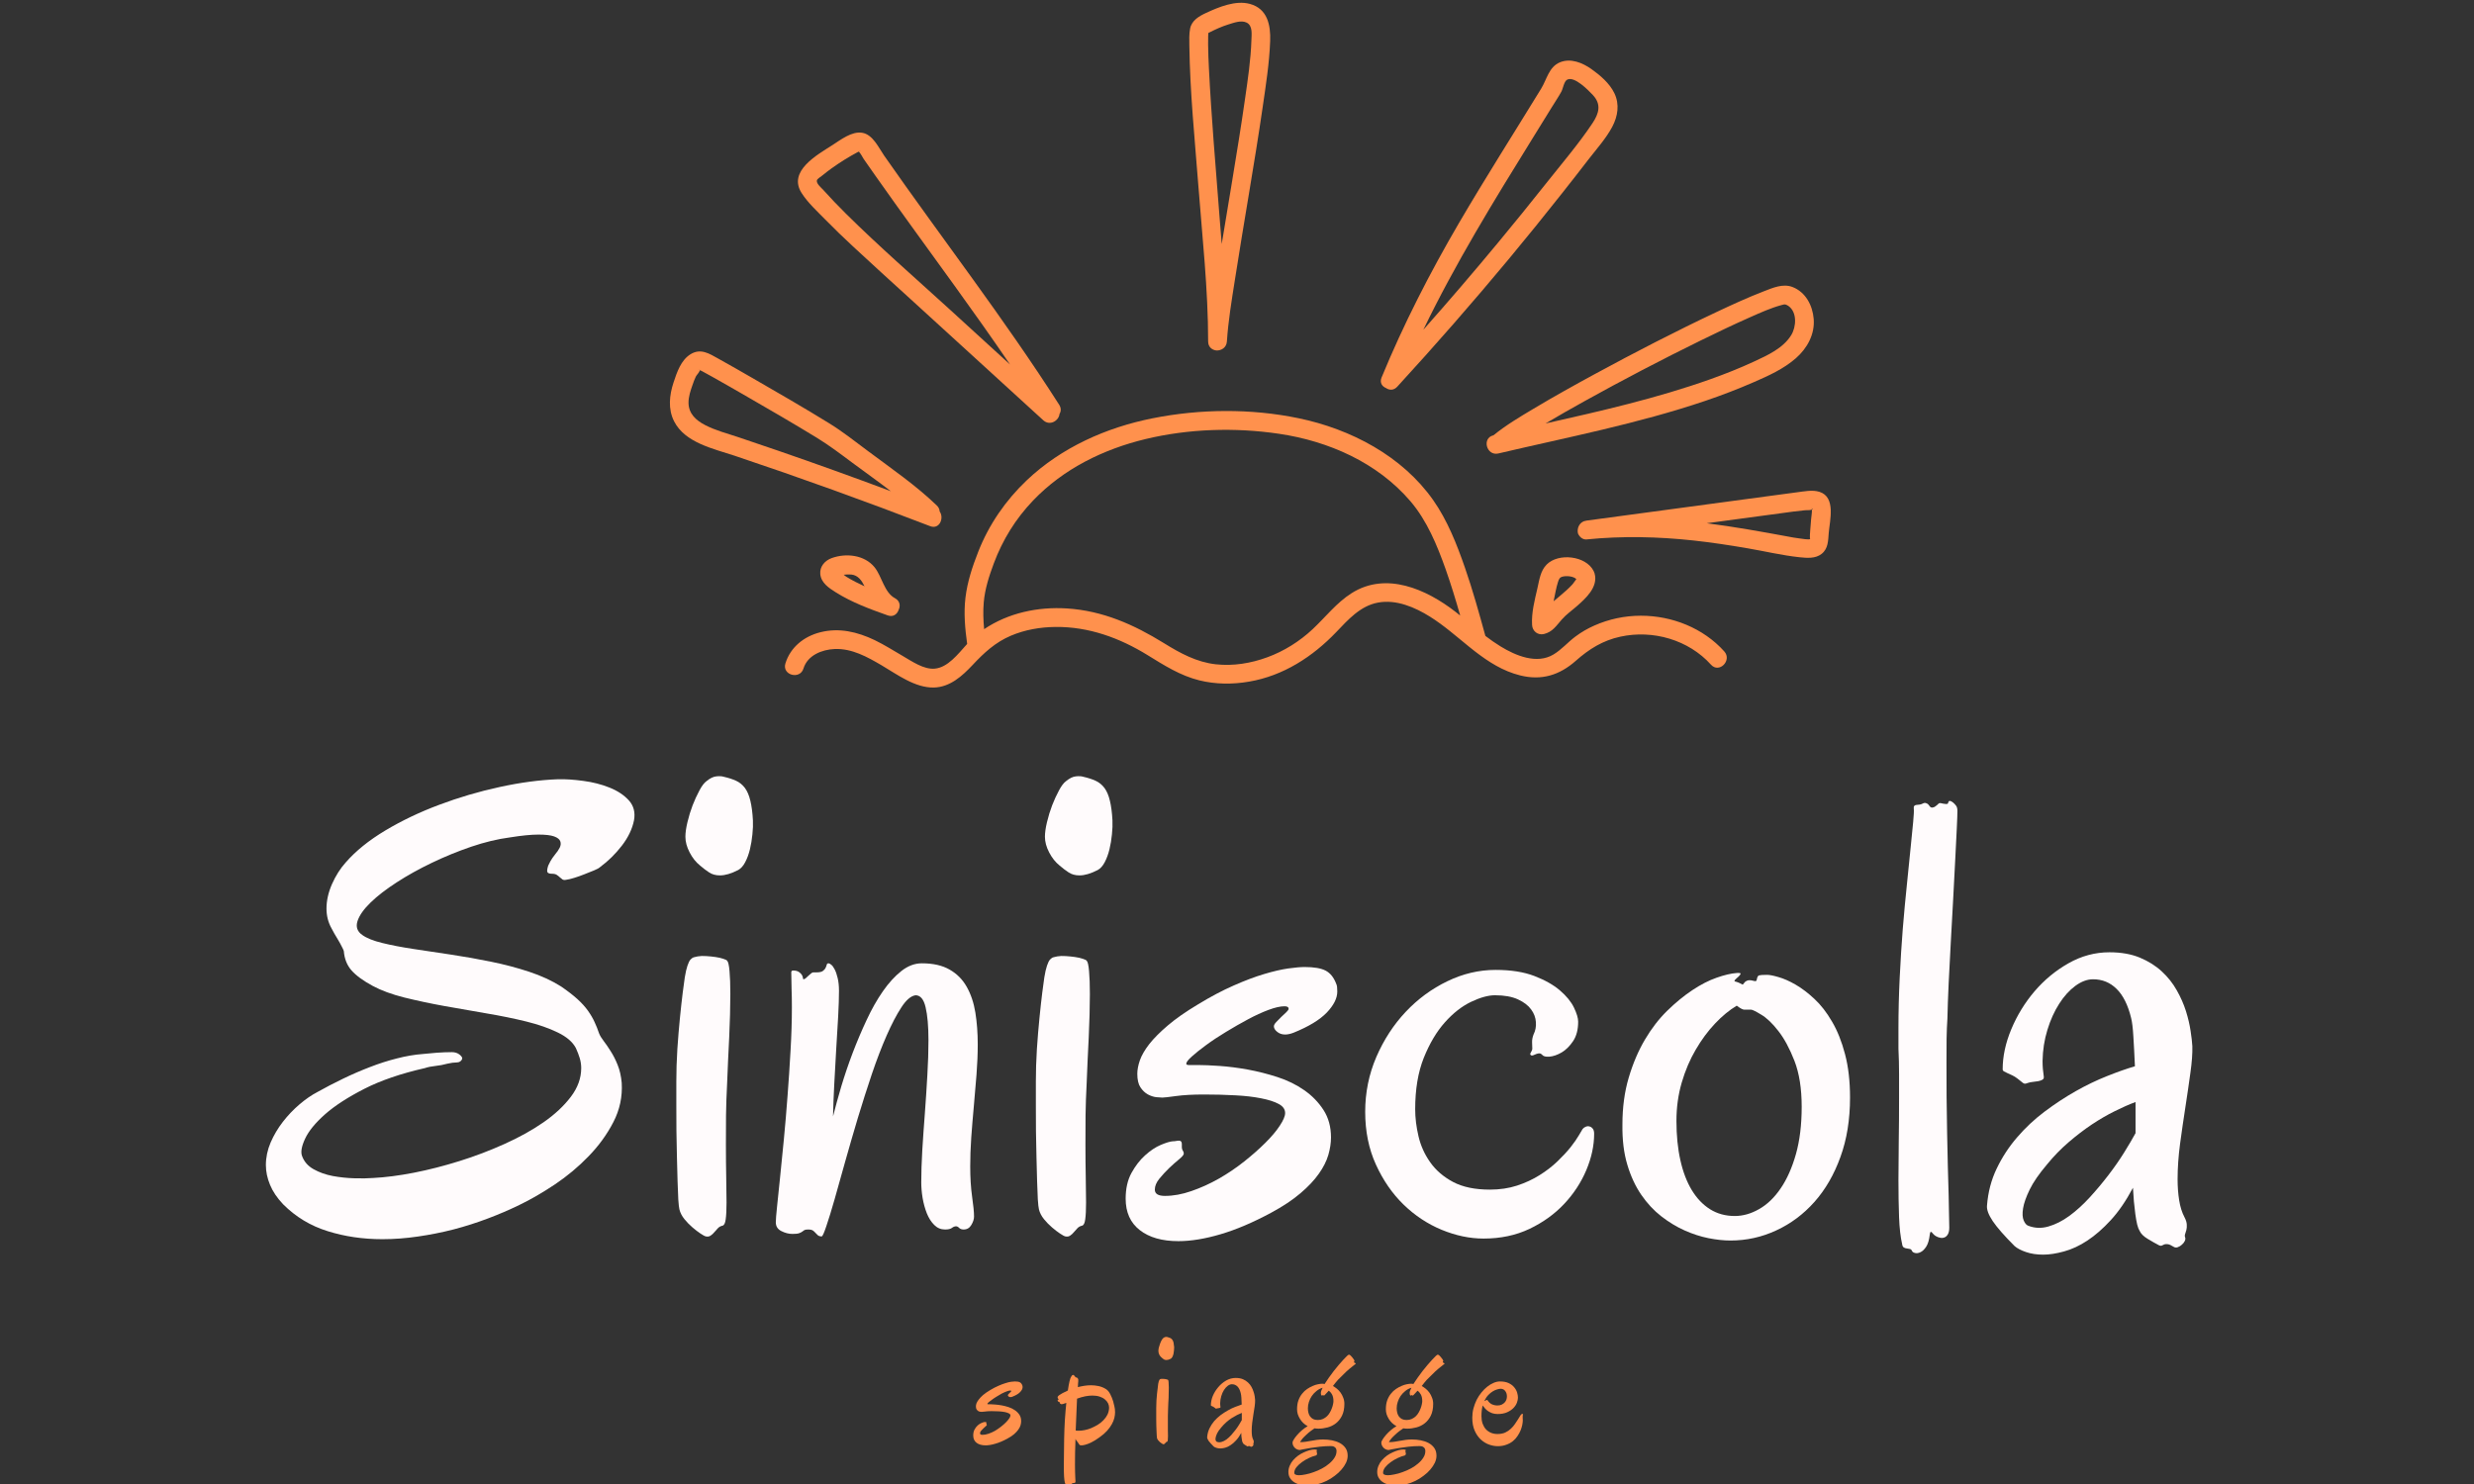 <svg xmlns="http://www.w3.org/2000/svg" xmlns:xlink="http://www.w3.org/1999/xlink" width="500" zoomAndPan="magnify" viewBox="0 0 375 225" height="300" preserveAspectRatio="xMidYMid meet" version="1.0"><rect x="0" y="0" width="375" height="225" fill="#333333" stroke="none"/><defs><g/><clipPath id="973c22967a"><path d="M 118.613 62.191 L 261.871 62.191 L 261.871 104.242 L 118.613 104.242 Z M 118.613 62.191 " clip-rule="nonzero"/></clipPath><clipPath id="d136819444"><path d="M 239 74.098 L 277.496 74.098 L 277.496 84.887 L 239 84.887 Z M 239 74.098 " clip-rule="nonzero"/></clipPath><clipPath id="119a0aff27"><path d="M 101.246 53 L 143 53 L 143 80 L 101.246 80 Z M 101.246 53 " clip-rule="nonzero"/></clipPath></defs><g clip-path="url(#973c22967a)"><path fill="#ff914d" d="M 220.609 92.754 C 216.207 89.336 210.098 86.613 204.863 89.941 C 202.578 91.391 200.926 93.555 198.973 95.387 C 197.008 97.23 194.645 98.719 192.113 99.648 C 189.617 100.566 186.945 101.008 184.293 100.719 C 181.383 100.398 178.887 99.035 176.441 97.52 C 171.859 94.688 167.16 92.598 161.715 92.25 C 157.312 91.973 152.832 92.926 149.172 95.391 C 149.043 94.043 148.996 92.688 149.113 91.34 C 149.285 89.297 149.926 87.336 150.637 85.422 C 151.977 81.836 153.953 78.645 156.605 75.875 C 161.195 71.078 167.266 68.098 173.664 66.562 C 180.195 64.996 187.211 64.785 193.855 65.766 C 201.363 66.871 208.77 70.129 213.777 75.984 C 216.301 78.938 217.832 82.672 219.121 86.293 C 219.941 88.609 220.656 90.965 221.332 93.324 C 221.09 93.133 220.852 92.941 220.609 92.754 Z M 261.359 98.766 C 258.168 95.215 253.434 93.348 248.703 93.352 C 246.27 93.355 243.863 93.863 241.641 94.852 C 240.617 95.305 239.66 95.863 238.766 96.535 C 237.637 97.383 236.688 98.5 235.477 99.227 C 232.934 100.762 229.73 99.402 227.445 98.004 C 226.652 97.516 225.887 96.977 225.148 96.414 C 224.191 92.938 223.23 89.465 222.047 86.059 C 220.82 82.523 219.402 78.91 217.242 75.832 C 212.535 69.125 204.723 65.047 196.852 63.414 C 189.645 61.914 181.902 61.984 174.691 63.422 C 167.672 64.82 160.887 67.844 155.645 72.809 C 152.438 75.852 149.898 79.527 148.281 83.645 C 147.391 85.91 146.633 88.191 146.34 90.617 C 146.062 92.965 146.277 95.297 146.598 97.629 C 145.172 99.215 143.664 101.199 141.684 101.379 C 140.02 101.531 138.203 100.254 136.828 99.453 C 135.418 98.633 134.035 97.754 132.562 97.043 C 129.961 95.801 127.199 95.141 124.352 95.859 C 121.879 96.477 119.809 98.113 119.047 100.598 C 118.508 102.359 121.254 103.105 121.789 101.355 C 122.406 99.352 124.578 98.484 126.52 98.402 C 129.125 98.297 131.449 99.594 133.629 100.871 C 135.977 102.254 138.699 104.305 141.551 104.242 C 144 104.184 145.852 102.496 147.438 100.809 C 149.152 98.977 150.879 97.379 153.219 96.387 C 155.352 95.477 157.688 95.078 160 95.055 C 165.043 95.012 169.703 96.711 173.953 99.332 C 176.434 100.863 178.922 102.449 181.785 103.152 C 184.266 103.766 186.836 103.777 189.344 103.344 C 194.52 102.457 198.953 99.586 202.539 95.84 C 204.332 93.965 206.184 91.867 208.852 91.367 C 211.625 90.84 214.473 92.066 216.777 93.512 C 218.863 94.82 220.742 96.488 222.68 98.055 C 222.961 98.277 223.242 98.504 223.527 98.727 C 225.605 100.336 227.793 101.75 230.414 102.402 C 233.664 103.215 236.383 102.371 238.852 100.191 C 240.867 98.406 242.941 97.109 245.602 96.531 C 250.539 95.449 255.945 97.004 259.348 100.781 C 260.578 102.148 262.582 100.129 261.359 98.766 " fill-opacity="1" fill-rule="nonzero"/></g><path fill="#ff914d" d="M 189.684 6.094 C 189.59 9.055 189.145 12.016 188.723 14.949 C 188.129 19.129 187.445 23.293 186.762 27.457 C 186.234 30.637 185.703 33.82 185.184 37 C 185.059 35.484 184.934 33.973 184.82 32.461 C 184.254 25.09 183.609 17.719 183.242 10.332 C 183.184 9.148 183.133 7.965 183.121 6.781 C 183.117 6.359 183.113 5.938 183.129 5.52 C 183.133 5.375 183.145 5.227 183.152 5.078 C 183.152 5.051 183.152 5.023 183.152 5 C 183.188 4.984 183.227 4.965 183.281 4.938 C 184.25 4.445 185.203 4.012 186.246 3.688 C 187.051 3.445 188.121 3.035 188.941 3.418 C 189.906 3.871 189.711 5.199 189.684 6.094 Z M 189.457 0.594 C 187.301 0.004 184.758 1.055 182.828 1.953 C 181.742 2.453 180.629 3.098 180.391 4.344 C 180.23 5.18 180.266 6.066 180.277 6.91 C 180.371 13.957 181.094 21.02 181.633 28.043 C 182.238 35.918 183.125 43.863 183.125 51.766 L 183.125 51.77 C 183.125 52.609 183.719 53.066 184.367 53.137 C 185.105 53.176 185.906 52.719 185.969 51.766 C 186.172 48.668 186.688 45.582 187.168 42.516 C 187.848 38.145 188.582 33.777 189.305 29.41 C 190.031 25.023 190.758 20.629 191.395 16.227 C 191.875 12.918 192.402 9.578 192.527 6.234 C 192.617 3.809 192.121 1.316 189.457 0.594 " fill-opacity="1" fill-rule="nonzero"/><path fill="#ff914d" d="M 241.387 18.672 C 239.25 21.875 236.684 24.859 234.293 27.879 C 231.922 30.867 229.52 33.836 227.082 36.773 C 223.379 41.242 219.602 45.648 215.746 49.992 C 220.582 39.973 226.41 30.484 232.273 21.02 C 233.254 19.434 234.238 17.844 235.219 16.254 C 235.699 15.469 236.23 14.695 236.672 13.883 C 236.922 13.414 237.07 12.32 237.551 12.078 C 238.66 11.508 240.762 13.691 241.43 14.398 C 242.754 15.801 242.383 17.176 241.387 18.672 Z M 244.695 14.121 C 243.969 12.617 242.547 11.414 241.211 10.465 C 239.871 9.516 238.09 8.785 236.473 9.438 C 234.777 10.125 234.473 12.016 233.605 13.438 C 229.438 20.238 225.148 26.969 221.121 33.855 C 216.715 41.398 212.738 49.16 209.41 57.246 C 209.098 58.016 209.492 58.59 210.078 58.828 C 210.578 59.176 211.254 59.219 211.789 58.633 C 217.566 52.332 223.191 45.895 228.66 39.32 C 231.391 36.031 234.082 32.711 236.73 29.355 C 238.094 27.633 239.449 25.898 240.789 24.156 C 242.008 22.574 243.43 21.008 244.375 19.234 C 245.23 17.621 245.516 15.812 244.695 14.121 " fill-opacity="1" fill-rule="nonzero"/><path fill="#ff914d" d="M 271.508 50.809 C 270.285 52.801 267.914 53.867 265.879 54.812 C 263.723 55.812 261.516 56.688 259.277 57.488 C 251.133 60.387 242.699 62.309 234.27 64.203 C 236.219 63.043 238.191 61.926 240.176 60.824 C 245.957 57.617 251.824 54.551 257.758 51.637 C 260.227 50.426 262.703 49.238 265.215 48.125 C 266.773 47.438 268.371 46.699 270.074 46.242 C 270.164 46.219 270.258 46.199 270.348 46.176 C 270.422 46.16 270.516 46.145 270.594 46.164 C 270.602 46.168 270.609 46.172 270.621 46.172 C 270.633 46.176 270.648 46.176 270.66 46.18 C 270.676 46.184 270.688 46.188 270.703 46.191 C 270.746 46.211 270.785 46.227 270.828 46.242 C 270.914 46.277 270.996 46.324 271.07 46.379 C 272.438 47.34 272.273 49.555 271.508 50.809 Z M 228.578 67.859 C 228.582 67.855 228.586 67.855 228.586 67.855 C 228.582 67.859 228.578 67.859 228.578 67.859 Z M 274.914 48.367 C 274.75 46.312 273.695 44.277 271.691 43.512 C 270.238 42.957 268.715 43.641 267.348 44.168 C 264.945 45.094 262.605 46.172 260.277 47.266 C 254.016 50.215 247.859 53.395 241.777 56.695 C 238.641 58.395 235.52 60.133 232.457 61.965 C 230.383 63.203 228.277 64.449 226.402 65.977 C 226.395 65.984 226.383 65.992 226.375 66 C 226.367 66.004 226.363 66.004 226.355 66.004 C 224.574 66.422 225.328 69.172 227.113 68.754 C 237.633 66.285 248.285 64.234 258.539 60.758 C 260.984 59.926 263.398 59.004 265.773 57.969 C 268.027 56.988 270.344 55.953 272.215 54.312 C 273.926 52.812 275.098 50.691 274.914 48.367 " fill-opacity="1" fill-rule="nonzero"/><g clip-path="url(#d136819444)"><path fill="#ff914d" d="M 274.793 77.219 C 274.762 77.223 274.715 77.234 274.645 77.258 C 274.664 77.742 274.559 78.277 274.52 78.738 C 274.477 79.273 274.434 79.805 274.391 80.336 C 274.379 80.438 274.27 81.789 274.398 81.723 C 274.191 81.879 273.016 81.664 272.777 81.637 C 272.176 81.57 271.578 81.457 270.984 81.344 C 266.902 80.59 262.816 79.855 258.695 79.332 C 262.547 78.812 266.395 78.297 270.246 77.777 C 271.375 77.625 272.504 77.461 273.637 77.359 C 273.84 77.34 274.316 77.371 274.535 77.293 C 274.574 77.277 274.613 77.266 274.645 77.258 C 274.645 77.168 274.637 77.082 274.621 76.996 C 274.648 77.168 274.742 77.211 274.793 77.219 C 274.848 77.211 274.832 77.223 274.793 77.219 Z M 275.797 74.574 C 274.707 74.223 273.398 74.52 272.293 74.652 C 270.902 74.824 269.512 75.023 268.117 75.211 C 265.285 75.594 262.449 75.973 259.613 76.355 C 253.242 77.215 246.871 78.07 240.496 78.93 C 240.363 78.949 240.234 78.977 240.109 79.02 C 240.082 79.027 240.059 79.039 240.035 79.047 C 239.301 79.363 239.016 80.211 239.184 80.879 C 239.387 81.363 239.844 81.785 240.359 81.789 C 240.379 81.793 240.395 81.789 240.41 81.789 C 240.438 81.789 240.469 81.785 240.496 81.785 C 245.902 81.242 251.324 81.363 256.715 81.949 C 259.43 82.246 262.129 82.656 264.816 83.117 C 267.461 83.566 270.109 84.207 272.777 84.488 C 273.902 84.605 275.172 84.719 276.113 83.977 C 277.117 83.195 277.102 81.957 277.195 80.789 C 277.355 78.887 278.301 75.379 275.797 74.574 " fill-opacity="1" fill-rule="nonzero"/></g><path fill="#ff914d" d="M 143.938 46.898 C 138.672 42.094 133.27 37.395 128.203 32.375 C 127.035 31.219 125.895 30.031 124.797 28.805 C 124.488 28.457 123.695 27.836 123.824 27.328 C 123.875 27.121 124.496 26.723 124.648 26.602 C 125.098 26.23 125.562 25.875 126.035 25.535 C 127.297 24.629 128.613 23.809 129.98 23.074 C 130.852 22.605 130.215 23.027 130.148 22.992 C 130.398 23.125 130.75 23.867 130.914 24.105 C 131.52 24.973 132.121 25.836 132.73 26.699 C 136.664 32.289 140.707 37.797 144.703 43.344 C 147.547 47.289 150.363 51.25 153.102 55.27 C 150.047 52.477 146.992 49.688 143.938 46.898 Z M 160.555 61.383 C 152.266 48.398 142.824 36.219 134.016 23.594 C 133.172 22.383 132.297 20.379 130.676 20.129 C 129.102 19.879 127.43 21.195 126.172 22 C 123.848 23.492 119.387 25.945 121.504 29.262 C 122.445 30.746 123.863 32.031 125.086 33.281 C 126.441 34.668 127.848 36.016 129.27 37.34 C 132.109 39.992 135 42.594 137.871 45.215 C 144.629 51.387 151.383 57.555 158.141 63.723 C 159.145 64.637 160.508 63.77 160.598 62.758 C 160.832 62.379 160.871 61.887 160.555 61.383 " fill-opacity="1" fill-rule="nonzero"/><g clip-path="url(#119a0aff27)"><path fill="#ff914d" d="M 117.879 68.309 C 115.879 67.621 113.871 66.938 111.863 66.266 C 110.199 65.711 108.438 65.258 106.875 64.445 C 105.5 63.734 104.383 62.73 104.363 61.078 C 104.355 60.148 104.668 59.215 104.977 58.348 C 105.125 57.93 105.27 57.504 105.469 57.102 C 105.602 56.836 105.961 56.5 106.043 56.238 C 106.047 56.219 106.078 56.172 106.113 56.133 C 106.055 56.102 106.004 56.07 105.957 56.039 C 105.773 55.898 106.035 56.098 106.121 56.117 C 106.145 56.086 106.16 56.074 106.145 56.113 C 106.141 56.121 106.133 56.121 106.121 56.117 C 106.117 56.125 106.113 56.129 106.113 56.133 C 106.219 56.188 106.336 56.23 106.438 56.289 C 106.969 56.57 107.496 56.867 108.02 57.16 C 109.691 58.094 111.348 59.051 113.004 60.004 C 116.613 62.086 120.227 64.18 123.785 66.355 C 125.676 67.512 127.418 68.832 129.195 70.16 C 131.133 71.598 133.113 73.004 135.035 74.477 C 129.344 72.348 123.625 70.289 117.879 68.309 Z M 142.43 77.547 C 142.418 77.234 142.289 76.922 142 76.641 C 138.809 73.574 135.129 71.047 131.594 68.41 C 129.652 66.965 127.766 65.461 125.707 64.191 C 121.859 61.816 117.938 59.555 114.02 57.297 C 112.301 56.305 110.578 55.316 108.844 54.355 C 107.508 53.613 106.219 52.766 104.688 53.695 C 103.223 54.582 102.594 56.465 102.09 58 C 101.457 59.93 101.234 62.016 102.18 63.883 C 103.848 67.156 108.172 68.035 111.332 69.09 C 121.297 72.43 131.188 75.996 140.992 79.777 C 142.398 80.32 143.148 78.551 142.43 77.547 " fill-opacity="1" fill-rule="nonzero"/></g><path fill="#ff914d" d="M 129.676 88.23 C 129.199 87.984 128.73 87.723 128.277 87.441 C 128.199 87.391 128.043 87.27 127.879 87.141 C 128.262 87.098 128.664 87.074 129.039 87.109 C 130.07 87.215 130.613 88.02 131.043 88.891 C 130.582 88.684 130.125 88.461 129.676 88.23 Z M 135.656 90.699 C 134.016 89.824 133.68 87.379 132.555 85.996 C 131.031 84.129 128.246 83.824 126.062 84.617 C 125.035 84.988 124.227 85.895 124.336 87.043 C 124.461 88.375 125.641 89.148 126.676 89.801 C 129.113 91.336 131.859 92.348 134.562 93.305 C 135.391 93.602 135.996 93.117 136.211 92.469 C 136.508 91.863 136.418 91.105 135.656 90.699 " fill-opacity="1" fill-rule="nonzero"/><path fill="#ff914d" d="M 238.883 87.879 C 238.68 88.113 238.531 88.402 238.312 88.637 C 237.75 89.25 237.113 89.789 236.48 90.328 C 236.152 90.609 235.816 90.879 235.488 91.164 C 235.703 90.195 235.855 89.172 236.156 88.234 C 236.305 87.77 236.418 87.523 236.902 87.414 C 237.449 87.285 238.477 87.352 238.934 87.797 C 238.922 87.828 238.902 87.855 238.883 87.879 Z M 241.691 86.902 C 241.656 86.785 241.613 86.68 241.559 86.582 C 241.555 86.578 241.551 86.57 241.547 86.562 C 241.547 86.559 241.543 86.559 241.543 86.551 C 240.379 84.258 236.23 83.793 234.445 85.586 C 233.48 86.555 233.324 87.941 233.031 89.211 C 232.613 91.035 232.121 92.863 232.227 94.754 C 232.277 95.695 233.094 96.352 234.027 96.129 C 235.332 95.816 235.895 94.875 236.723 93.938 C 237.363 93.203 238.184 92.617 238.922 91.984 C 240.324 90.762 242.312 89.004 241.691 86.902 " fill-opacity="1" fill-rule="nonzero"/><g fill="#fffbfc" fill-opacity="1"><g transform="translate(42.16, 186.507)"><g><path d="M 53.938 -62.125 C 53.676 -60.82 53.062 -59.539 52.094 -58.281 C 51.125 -57.031 50.039 -55.961 48.844 -55.078 C 48.676 -54.91 48.363 -54.734 47.906 -54.547 C 47.445 -54.359 46.953 -54.16 46.422 -53.953 C 45.898 -53.742 45.383 -53.562 44.875 -53.406 C 44.375 -53.25 43.984 -53.156 43.703 -53.125 C 43.441 -53.062 43.238 -53.078 43.094 -53.172 C 42.957 -53.266 42.82 -53.375 42.688 -53.5 C 42.562 -53.625 42.41 -53.742 42.234 -53.859 C 42.066 -53.973 41.82 -54.031 41.5 -54.031 C 41.125 -54.031 40.895 -54.113 40.812 -54.281 C 40.738 -54.457 40.781 -54.785 40.938 -55.266 C 41 -55.422 41.109 -55.641 41.266 -55.922 C 41.422 -56.211 41.676 -56.582 42.031 -57.031 C 42.281 -57.312 42.492 -57.625 42.672 -57.969 C 42.848 -58.32 42.879 -58.648 42.766 -58.953 C 42.66 -59.254 42.352 -59.5 41.844 -59.688 C 41.332 -59.875 40.535 -59.969 39.453 -59.969 C 38.348 -59.969 36.922 -59.828 35.172 -59.547 C 33.266 -59.297 31.289 -58.82 29.25 -58.125 C 27.207 -57.426 25.223 -56.613 23.297 -55.688 C 21.379 -54.77 19.609 -53.785 17.984 -52.734 C 16.367 -51.691 15.047 -50.672 14.016 -49.672 C 12.984 -48.672 12.32 -47.734 12.031 -46.859 C 11.75 -45.984 11.988 -45.281 12.75 -44.75 C 13.414 -44.27 14.43 -43.863 15.797 -43.531 C 17.16 -43.195 18.734 -42.895 20.516 -42.625 C 22.297 -42.352 24.203 -42.066 26.234 -41.766 C 28.266 -41.461 30.285 -41.102 32.297 -40.688 C 34.305 -40.281 36.223 -39.773 38.047 -39.172 C 39.879 -38.566 41.492 -37.82 42.891 -36.938 C 43.867 -36.27 44.691 -35.633 45.359 -35.031 C 46.023 -34.426 46.562 -33.832 46.969 -33.25 C 47.383 -32.664 47.719 -32.094 47.969 -31.531 C 48.227 -30.977 48.453 -30.414 48.641 -29.844 C 48.773 -29.5 49.008 -29.109 49.344 -28.672 C 49.676 -28.242 50.031 -27.727 50.406 -27.125 C 50.789 -26.531 51.141 -25.844 51.453 -25.062 C 51.773 -24.281 51.984 -23.367 52.078 -22.328 C 52.203 -20.234 51.781 -18.25 50.812 -16.375 C 49.844 -14.5 48.586 -12.77 47.047 -11.188 C 45.516 -9.602 43.812 -8.18 41.938 -6.922 C 40.062 -5.672 38.27 -4.633 36.562 -3.812 C 35.062 -3.082 33.473 -2.398 31.797 -1.766 C 30.117 -1.129 28.391 -0.578 26.609 -0.109 C 24.828 0.348 23.023 0.707 21.203 0.969 C 19.379 1.238 17.578 1.375 15.797 1.375 C 12.848 1.375 10.082 0.969 7.5 0.156 C 4.914 -0.645 2.672 -2 0.766 -3.906 C -0.16 -4.883 -0.828 -5.875 -1.234 -6.875 C -1.648 -7.875 -1.859 -8.867 -1.859 -9.859 C -1.859 -11.023 -1.617 -12.164 -1.141 -13.281 C -0.66 -14.395 -0.039 -15.441 0.719 -16.422 C 1.477 -17.398 2.316 -18.281 3.234 -19.062 C 4.148 -19.844 5.055 -20.469 5.953 -20.938 C 7.191 -21.633 8.484 -22.305 9.828 -22.953 C 11.18 -23.609 12.539 -24.195 13.906 -24.719 C 15.27 -25.25 16.633 -25.688 18 -26.031 C 19.363 -26.383 20.676 -26.609 21.938 -26.703 C 22.477 -26.766 23.16 -26.828 23.984 -26.891 C 24.816 -26.953 25.598 -26.984 26.328 -26.984 C 26.797 -26.984 27.188 -26.859 27.5 -26.609 C 27.82 -26.359 27.953 -26.133 27.891 -25.938 C 27.734 -25.594 27.457 -25.422 27.062 -25.422 C 26.664 -25.422 26.195 -25.359 25.656 -25.234 C 25.051 -25.066 24.445 -24.953 23.844 -24.891 C 23.238 -24.828 22.703 -24.719 22.234 -24.562 C 18.609 -23.738 15.551 -22.691 13.062 -21.422 C 10.57 -20.148 8.586 -18.863 7.109 -17.562 C 5.641 -16.258 4.633 -15.031 4.094 -13.875 C 3.551 -12.719 3.395 -11.836 3.625 -11.234 C 3.938 -10.379 4.52 -9.711 5.375 -9.234 C 6.227 -8.754 7.195 -8.41 8.281 -8.203 C 9.363 -8.004 10.457 -7.891 11.562 -7.859 C 12.676 -7.828 13.629 -7.844 14.422 -7.906 C 16.266 -8 18.316 -8.266 20.578 -8.703 C 22.848 -9.148 25.148 -9.738 27.484 -10.469 C 29.816 -11.195 32.094 -12.062 34.312 -13.062 C 36.539 -14.062 38.508 -15.156 40.219 -16.344 C 41.938 -17.539 43.316 -18.828 44.359 -20.203 C 45.41 -21.586 45.938 -23.039 45.938 -24.562 C 45.938 -25.07 45.863 -25.57 45.719 -26.062 C 45.57 -26.551 45.375 -27.066 45.125 -27.609 C 44.645 -28.523 43.738 -29.305 42.406 -29.953 C 41.07 -30.609 39.477 -31.164 37.625 -31.625 C 35.77 -32.082 33.754 -32.492 31.578 -32.859 C 29.41 -33.234 27.27 -33.609 25.156 -33.984 C 23.039 -34.367 21.031 -34.797 19.125 -35.266 C 17.227 -35.742 15.629 -36.332 14.328 -37.031 C 12.867 -37.82 11.797 -38.609 11.109 -39.391 C 10.43 -40.172 10.047 -41.145 9.953 -42.312 C 9.922 -42.438 9.82 -42.656 9.656 -42.969 C 9.5 -43.289 9.316 -43.625 9.109 -43.969 C 8.91 -44.32 8.711 -44.656 8.516 -44.969 C 8.328 -45.289 8.188 -45.551 8.094 -45.75 C 7.582 -46.664 7.328 -47.664 7.328 -48.75 C 7.328 -49.945 7.602 -51.18 8.156 -52.453 C 8.719 -53.723 9.41 -54.816 10.234 -55.734 C 11.754 -57.484 13.758 -59.102 16.25 -60.594 C 18.738 -62.082 21.457 -63.379 24.406 -64.484 C 27.363 -65.598 30.406 -66.492 33.531 -67.172 C 36.656 -67.859 39.613 -68.254 42.406 -68.359 C 43.551 -68.391 44.836 -68.305 46.266 -68.109 C 47.691 -67.922 49.016 -67.582 50.234 -67.094 C 51.461 -66.602 52.441 -65.953 53.172 -65.141 C 53.898 -64.328 54.156 -63.32 53.938 -62.125 Z M 53.938 -62.125 "/></g></g></g><g fill="#fffbfc" fill-opacity="1"><g transform="translate(98.609, 186.507)"><g><path d="M 15.516 -62.125 C 15.547 -61.488 15.52 -60.781 15.438 -60 C 15.363 -59.219 15.238 -58.461 15.062 -57.734 C 14.883 -57.004 14.645 -56.352 14.344 -55.781 C 14.051 -55.219 13.695 -54.82 13.281 -54.594 C 12.227 -54.051 11.305 -53.781 10.516 -53.781 C 9.879 -53.781 9.332 -53.93 8.875 -54.234 C 8.414 -54.535 7.961 -54.879 7.516 -55.266 C 6.879 -55.773 6.348 -56.441 5.922 -57.266 C 5.492 -58.086 5.281 -58.879 5.281 -59.641 C 5.281 -60.242 5.383 -60.984 5.594 -61.859 C 5.801 -62.734 6.062 -63.582 6.375 -64.406 C 6.695 -65.227 7.039 -65.977 7.406 -66.656 C 7.77 -67.344 8.125 -67.812 8.469 -68.062 C 9.008 -68.508 9.508 -68.754 9.969 -68.797 C 10.426 -68.848 10.801 -68.828 11.094 -68.734 C 11.789 -68.578 12.406 -68.379 12.938 -68.141 C 13.477 -67.898 13.93 -67.535 14.297 -67.047 C 14.66 -66.555 14.938 -65.91 15.125 -65.109 C 15.32 -64.316 15.453 -63.32 15.516 -62.125 Z M 11.609 -40.844 C 11.773 -40.688 11.895 -40.16 11.969 -39.266 C 12.051 -38.379 12.094 -37.223 12.094 -35.797 C 12.094 -34.836 12.078 -33.801 12.047 -32.688 C 12.016 -31.582 11.973 -30.441 11.922 -29.266 C 11.879 -28.098 11.82 -26.914 11.75 -25.719 C 11.688 -24.531 11.641 -23.398 11.609 -22.328 C 11.516 -20.547 11.457 -18.898 11.438 -17.391 C 11.426 -15.891 11.422 -14.441 11.422 -13.047 C 11.422 -11.203 11.438 -9.52 11.469 -8 C 11.5 -6.477 11.516 -5.207 11.516 -4.188 C 11.516 -3.07 11.473 -2.223 11.391 -1.641 C 11.316 -1.055 11.156 -0.734 10.906 -0.672 C 10.613 -0.609 10.375 -0.473 10.188 -0.266 C 10 -0.055 9.82 0.141 9.656 0.328 C 9.5 0.523 9.316 0.691 9.109 0.828 C 8.91 0.973 8.664 1.016 8.375 0.953 C 8.219 0.922 7.945 0.773 7.562 0.516 C 7.188 0.266 6.785 -0.039 6.359 -0.406 C 5.93 -0.77 5.523 -1.188 5.141 -1.656 C 4.754 -2.133 4.5 -2.629 4.375 -3.141 C 4.312 -3.391 4.254 -3.895 4.203 -4.656 C 4.16 -5.426 4.125 -6.348 4.094 -7.422 C 4.062 -8.504 4.031 -9.703 4 -11.016 C 3.969 -12.336 3.941 -13.672 3.922 -15.016 C 3.91 -16.367 3.906 -17.691 3.906 -18.984 C 3.906 -20.285 3.906 -21.461 3.906 -22.516 C 3.906 -24.129 3.957 -25.773 4.062 -27.453 C 4.176 -29.141 4.305 -30.711 4.453 -32.172 C 4.598 -33.629 4.738 -34.906 4.875 -36 C 5.02 -37.102 5.125 -37.875 5.188 -38.312 C 5.312 -39.07 5.445 -39.664 5.594 -40.094 C 5.738 -40.531 5.895 -40.844 6.062 -41.031 C 6.238 -41.219 6.414 -41.332 6.594 -41.375 C 6.77 -41.426 6.953 -41.469 7.141 -41.5 C 7.523 -41.57 7.961 -41.586 8.453 -41.547 C 8.941 -41.516 9.406 -41.469 9.844 -41.406 C 10.289 -41.344 10.68 -41.254 11.016 -41.141 C 11.348 -41.035 11.547 -40.938 11.609 -40.844 Z M 11.609 -40.844 "/></g></g></g><g fill="#fffbfc" fill-opacity="1"><g transform="translate(115.172, 186.507)"><g><path d="M 32.469 -2.047 C 32.469 -1.66 32.332 -1.238 32.062 -0.781 C 31.789 -0.32 31.398 -0.094 30.891 -0.094 C 30.609 -0.094 30.383 -0.172 30.219 -0.328 C 30.062 -0.492 29.906 -0.578 29.75 -0.578 C 29.531 -0.578 29.316 -0.492 29.109 -0.328 C 28.898 -0.172 28.555 -0.094 28.078 -0.094 C 27.441 -0.094 26.895 -0.32 26.438 -0.781 C 25.977 -1.238 25.602 -1.828 25.312 -2.547 C 25.031 -3.266 24.816 -4.039 24.672 -4.875 C 24.535 -5.719 24.469 -6.504 24.469 -7.234 C 24.469 -8.66 24.52 -10.285 24.625 -12.109 C 24.738 -13.93 24.867 -15.801 25.016 -17.719 C 25.16 -19.645 25.285 -21.562 25.391 -23.469 C 25.504 -25.375 25.562 -27.133 25.562 -28.75 C 25.562 -30.906 25.414 -32.586 25.125 -33.797 C 24.844 -35.004 24.336 -35.609 23.609 -35.609 C 22.91 -35.516 22.195 -34.91 21.469 -33.797 C 20.738 -32.68 19.992 -31.258 19.234 -29.531 C 18.473 -27.801 17.723 -25.848 16.984 -23.672 C 16.254 -21.504 15.547 -19.285 14.859 -17.016 C 14.18 -14.742 13.539 -12.535 12.938 -10.391 C 12.344 -8.254 11.805 -6.344 11.328 -4.656 C 10.848 -2.977 10.43 -1.625 10.078 -0.594 C 9.734 0.438 9.5 0.953 9.375 0.953 C 9.125 0.953 8.93 0.895 8.797 0.781 C 8.672 0.676 8.551 0.555 8.438 0.422 C 8.332 0.297 8.203 0.176 8.047 0.062 C 7.891 -0.039 7.648 -0.094 7.328 -0.094 C 7.047 -0.094 6.852 -0.062 6.75 0 C 6.656 0.062 6.547 0.141 6.422 0.234 C 6.297 0.328 6.141 0.406 5.953 0.469 C 5.766 0.539 5.43 0.578 4.953 0.578 C 4.379 0.578 3.812 0.43 3.25 0.141 C 2.695 -0.141 2.422 -0.582 2.422 -1.188 C 2.422 -1.57 2.484 -2.359 2.609 -3.547 C 2.742 -4.734 2.895 -6.191 3.062 -7.922 C 3.238 -9.648 3.43 -11.586 3.641 -13.734 C 3.848 -15.879 4.035 -18.094 4.203 -20.375 C 4.379 -22.656 4.531 -24.938 4.656 -27.219 C 4.789 -29.508 4.859 -31.688 4.859 -33.75 C 4.859 -34.758 4.844 -35.703 4.812 -36.578 C 4.781 -37.453 4.766 -38.285 4.766 -39.078 C 4.766 -39.266 4.859 -39.359 5.047 -39.359 C 5.422 -39.359 5.711 -39.285 5.922 -39.141 C 6.129 -39.004 6.281 -38.852 6.375 -38.688 C 6.469 -38.531 6.52 -38.379 6.531 -38.234 C 6.551 -38.098 6.578 -38.031 6.609 -38.031 C 6.711 -38.031 6.828 -38.082 6.953 -38.188 C 7.078 -38.301 7.207 -38.422 7.344 -38.547 C 7.488 -38.68 7.625 -38.801 7.75 -38.906 C 7.883 -39.02 8 -39.078 8.094 -39.078 L 8.562 -39.078 C 9.039 -39.078 9.375 -39.148 9.562 -39.297 C 9.758 -39.441 9.895 -39.598 9.969 -39.766 C 10.051 -39.941 10.109 -40.098 10.141 -40.234 C 10.172 -40.379 10.266 -40.453 10.422 -40.453 C 10.516 -40.453 10.648 -40.379 10.828 -40.234 C 11.004 -40.098 11.176 -39.863 11.344 -39.531 C 11.52 -39.195 11.672 -38.758 11.797 -38.219 C 11.93 -37.676 12 -37.023 12 -36.266 C 12 -35.254 11.957 -33.969 11.875 -32.406 C 11.789 -30.852 11.691 -29.195 11.578 -27.438 C 11.473 -25.676 11.375 -23.898 11.281 -22.109 C 11.188 -20.316 11.125 -18.691 11.094 -17.234 C 11.438 -18.598 11.852 -20.113 12.344 -21.781 C 12.844 -23.445 13.414 -25.133 14.062 -26.844 C 14.719 -28.562 15.426 -30.234 16.188 -31.859 C 16.945 -33.492 17.77 -34.945 18.656 -36.219 C 19.539 -37.488 20.473 -38.508 21.453 -39.281 C 22.441 -40.062 23.477 -40.453 24.562 -40.453 C 26.27 -40.453 27.672 -40.133 28.766 -39.5 C 29.867 -38.875 30.734 -38.004 31.359 -36.891 C 31.992 -35.773 32.43 -34.473 32.672 -32.984 C 32.91 -31.492 33.031 -29.891 33.031 -28.172 C 33.031 -26.711 32.969 -25.18 32.844 -23.578 C 32.719 -21.984 32.582 -20.383 32.438 -18.781 C 32.289 -17.176 32.16 -15.594 32.047 -14.031 C 31.941 -12.477 31.891 -11.02 31.891 -9.656 C 31.891 -7.977 31.984 -6.461 32.172 -5.109 C 32.367 -3.766 32.469 -2.742 32.469 -2.047 Z M 32.469 -2.047 "/></g></g></g><g fill="#fffbfc" fill-opacity="1"><g transform="translate(153.106, 186.507)"><g><path d="M 15.516 -62.125 C 15.547 -61.488 15.52 -60.781 15.438 -60 C 15.363 -59.219 15.238 -58.461 15.062 -57.734 C 14.883 -57.004 14.645 -56.352 14.344 -55.781 C 14.051 -55.219 13.695 -54.82 13.281 -54.594 C 12.227 -54.051 11.305 -53.781 10.516 -53.781 C 9.879 -53.781 9.332 -53.93 8.875 -54.234 C 8.414 -54.535 7.961 -54.879 7.516 -55.266 C 6.879 -55.773 6.348 -56.441 5.922 -57.266 C 5.492 -58.086 5.281 -58.879 5.281 -59.641 C 5.281 -60.242 5.383 -60.984 5.594 -61.859 C 5.801 -62.734 6.062 -63.582 6.375 -64.406 C 6.695 -65.227 7.039 -65.977 7.406 -66.656 C 7.77 -67.344 8.125 -67.812 8.469 -68.062 C 9.008 -68.508 9.508 -68.754 9.969 -68.797 C 10.426 -68.848 10.801 -68.828 11.094 -68.734 C 11.789 -68.578 12.406 -68.379 12.938 -68.141 C 13.477 -67.898 13.93 -67.535 14.297 -67.047 C 14.66 -66.555 14.938 -65.91 15.125 -65.109 C 15.32 -64.316 15.453 -63.32 15.516 -62.125 Z M 11.609 -40.844 C 11.773 -40.688 11.895 -40.16 11.969 -39.266 C 12.051 -38.379 12.094 -37.223 12.094 -35.797 C 12.094 -34.836 12.078 -33.801 12.047 -32.688 C 12.016 -31.582 11.973 -30.441 11.922 -29.266 C 11.879 -28.098 11.82 -26.914 11.75 -25.719 C 11.688 -24.531 11.641 -23.398 11.609 -22.328 C 11.516 -20.547 11.457 -18.898 11.438 -17.391 C 11.426 -15.891 11.422 -14.441 11.422 -13.047 C 11.422 -11.203 11.438 -9.52 11.469 -8 C 11.5 -6.477 11.516 -5.207 11.516 -4.188 C 11.516 -3.07 11.473 -2.223 11.391 -1.641 C 11.316 -1.055 11.156 -0.734 10.906 -0.672 C 10.613 -0.609 10.375 -0.473 10.188 -0.266 C 10 -0.055 9.82 0.141 9.656 0.328 C 9.5 0.523 9.316 0.691 9.109 0.828 C 8.91 0.973 8.664 1.016 8.375 0.953 C 8.219 0.922 7.945 0.773 7.562 0.516 C 7.188 0.266 6.785 -0.039 6.359 -0.406 C 5.93 -0.77 5.523 -1.188 5.141 -1.656 C 4.754 -2.133 4.5 -2.629 4.375 -3.141 C 4.312 -3.391 4.254 -3.895 4.203 -4.656 C 4.16 -5.426 4.125 -6.348 4.094 -7.422 C 4.062 -8.504 4.031 -9.703 4 -11.016 C 3.969 -12.336 3.941 -13.672 3.922 -15.016 C 3.91 -16.367 3.906 -17.691 3.906 -18.984 C 3.906 -20.285 3.906 -21.461 3.906 -22.516 C 3.906 -24.129 3.957 -25.773 4.062 -27.453 C 4.176 -29.141 4.305 -30.711 4.453 -32.172 C 4.598 -33.629 4.738 -34.906 4.875 -36 C 5.02 -37.102 5.125 -37.875 5.188 -38.312 C 5.312 -39.07 5.445 -39.664 5.594 -40.094 C 5.738 -40.531 5.895 -40.844 6.062 -41.031 C 6.238 -41.219 6.414 -41.332 6.594 -41.375 C 6.77 -41.426 6.953 -41.469 7.141 -41.5 C 7.523 -41.57 7.961 -41.586 8.453 -41.547 C 8.941 -41.516 9.406 -41.469 9.844 -41.406 C 10.289 -41.344 10.68 -41.254 11.016 -41.141 C 11.348 -41.035 11.547 -40.938 11.609 -40.844 Z M 11.609 -40.844 "/></g></g></g><g fill="#fffbfc" fill-opacity="1"><g transform="translate(169.67, 186.507)"><g><path d="M 32.844 -37.406 C 32.938 -37.219 32.988 -37.031 33 -36.844 C 33.02 -36.656 33.031 -36.43 33.031 -36.172 C 33.031 -35.16 32.5 -34.098 31.438 -32.984 C 30.375 -31.879 28.703 -30.863 26.422 -29.938 C 25.941 -29.75 25.508 -29.656 25.125 -29.656 C 24.656 -29.656 24.254 -29.789 23.922 -30.062 C 23.586 -30.332 23.422 -30.609 23.422 -30.891 C 23.422 -31.078 23.539 -31.297 23.781 -31.547 C 24.02 -31.805 24.27 -32.062 24.531 -32.312 C 24.801 -32.57 25.055 -32.812 25.297 -33.031 C 25.535 -33.258 25.656 -33.438 25.656 -33.562 C 25.656 -33.812 25.445 -33.938 25.031 -33.938 C 24.395 -33.938 23.586 -33.754 22.609 -33.391 C 21.629 -33.023 20.586 -32.547 19.484 -31.953 C 18.391 -31.367 17.281 -30.734 16.156 -30.047 C 15.031 -29.367 14.023 -28.703 13.141 -28.047 C 12.254 -27.398 11.531 -26.82 10.969 -26.312 C 10.414 -25.812 10.141 -25.453 10.141 -25.234 C 10.141 -25.098 10.266 -25.031 10.516 -25.031 L 11.906 -25.031 C 12.758 -25.031 13.859 -24.984 15.203 -24.891 C 16.555 -24.797 17.977 -24.613 19.469 -24.344 C 20.957 -24.07 22.457 -23.691 23.969 -23.203 C 25.477 -22.711 26.828 -22.051 28.016 -21.219 C 29.203 -20.395 30.176 -19.395 30.938 -18.219 C 31.695 -17.051 32.078 -15.66 32.078 -14.047 C 32.078 -13.211 31.941 -12.328 31.672 -11.391 C 31.398 -10.461 30.922 -9.516 30.234 -8.547 C 29.555 -7.578 28.629 -6.594 27.453 -5.594 C 26.285 -4.594 24.797 -3.602 22.984 -2.625 C 20.254 -1.156 17.707 -0.07 15.344 0.625 C 12.988 1.32 10.859 1.672 8.953 1.672 C 6.473 1.672 4.52 1.113 3.094 0 C 1.664 -1.113 0.953 -2.703 0.953 -4.766 C 0.953 -6.285 1.242 -7.582 1.828 -8.656 C 2.422 -9.738 3.113 -10.633 3.906 -11.344 C 4.695 -12.062 5.488 -12.586 6.281 -12.922 C 7.07 -13.254 7.676 -13.438 8.094 -13.469 C 8.281 -13.469 8.445 -13.484 8.594 -13.516 C 8.738 -13.547 8.891 -13.562 9.047 -13.562 C 9.328 -13.562 9.469 -13.391 9.469 -13.047 L 9.469 -12.562 C 9.469 -12.375 9.516 -12.207 9.609 -12.062 C 9.711 -11.926 9.766 -11.773 9.766 -11.609 C 9.766 -11.422 9.531 -11.133 9.062 -10.75 C 8.602 -10.375 8.102 -9.93 7.562 -9.422 C 7.031 -8.91 6.531 -8.367 6.062 -7.797 C 5.602 -7.234 5.375 -6.68 5.375 -6.141 C 5.375 -5.504 5.883 -5.188 6.906 -5.188 C 8.176 -5.188 9.516 -5.43 10.922 -5.922 C 12.336 -6.41 13.719 -7.035 15.062 -7.797 C 16.414 -8.566 17.703 -9.438 18.922 -10.406 C 20.141 -11.375 21.207 -12.316 22.125 -13.234 C 23.051 -14.148 23.781 -15.016 24.312 -15.828 C 24.852 -16.641 25.125 -17.281 25.125 -17.75 C 25.125 -18.32 24.801 -18.781 24.156 -19.125 C 23.508 -19.477 22.617 -19.766 21.484 -19.984 C 20.359 -20.211 19.051 -20.363 17.562 -20.438 C 16.07 -20.52 14.504 -20.562 12.859 -20.562 C 11.141 -20.562 9.719 -20.484 8.594 -20.328 C 7.469 -20.172 6.773 -20.094 6.516 -20.094 C 6.328 -20.094 6.02 -20.113 5.594 -20.156 C 5.164 -20.207 4.738 -20.348 4.312 -20.578 C 3.883 -20.816 3.508 -21.176 3.188 -21.656 C 2.875 -22.133 2.719 -22.816 2.719 -23.703 C 2.719 -24.305 2.848 -24.988 3.109 -25.75 C 3.379 -26.508 3.852 -27.328 4.531 -28.203 C 5.219 -29.078 6.156 -30.02 7.344 -31.031 C 8.539 -32.051 10.062 -33.113 11.906 -34.219 C 13.832 -35.395 15.645 -36.352 17.344 -37.094 C 19.039 -37.844 20.578 -38.422 21.953 -38.828 C 23.336 -39.242 24.551 -39.523 25.594 -39.672 C 26.645 -39.816 27.473 -39.891 28.078 -39.891 C 29.504 -39.891 30.566 -39.707 31.266 -39.344 C 31.961 -38.977 32.488 -38.332 32.844 -37.406 Z M 32.844 -37.406 "/></g></g></g><g fill="#fffbfc" fill-opacity="1"><g transform="translate(205.462, 186.507)"><g><path d="M 36.172 -14.609 C 36.172 -12.805 35.773 -10.969 34.984 -9.094 C 34.191 -7.219 33.07 -5.508 31.625 -3.969 C 30.188 -2.438 28.438 -1.176 26.375 -0.188 C 24.312 0.789 21.992 1.281 19.422 1.281 C 17.328 1.281 15.207 0.836 13.062 -0.047 C 10.926 -0.93 9 -2.207 7.281 -3.875 C 5.57 -5.539 4.176 -7.562 3.094 -9.938 C 2.008 -12.32 1.469 -14.988 1.469 -17.938 C 1.469 -20.863 2.031 -23.633 3.156 -26.25 C 4.289 -28.863 5.773 -31.145 7.609 -33.094 C 9.453 -35.051 11.555 -36.598 13.922 -37.734 C 16.285 -38.879 18.723 -39.453 21.234 -39.453 C 23.547 -39.453 25.504 -39.145 27.109 -38.531 C 28.711 -37.914 30.004 -37.188 30.984 -36.344 C 31.973 -35.5 32.68 -34.633 33.109 -33.75 C 33.535 -32.863 33.75 -32.148 33.75 -31.609 C 33.75 -30.398 33.492 -29.414 32.984 -28.656 C 32.473 -27.895 31.895 -27.32 31.25 -26.938 C 30.602 -26.562 29.984 -26.348 29.391 -26.297 C 28.805 -26.254 28.438 -26.359 28.281 -26.609 C 28.145 -26.734 28.004 -26.797 27.859 -26.797 C 27.723 -26.797 27.57 -26.766 27.406 -26.703 C 27.25 -26.641 27.098 -26.578 26.953 -26.516 C 26.816 -26.453 26.703 -26.453 26.609 -26.516 C 26.453 -26.578 26.441 -26.719 26.578 -26.938 C 26.723 -27.164 26.797 -27.359 26.797 -27.516 C 26.797 -27.797 26.785 -28.117 26.766 -28.484 C 26.754 -28.848 26.828 -29.238 26.984 -29.656 C 27.273 -30.227 27.395 -30.852 27.344 -31.531 C 27.301 -32.219 27.062 -32.859 26.625 -33.453 C 26.195 -34.055 25.531 -34.566 24.625 -34.984 C 23.727 -35.398 22.566 -35.609 21.141 -35.609 C 20.117 -35.609 18.91 -35.273 17.516 -34.609 C 16.117 -33.941 14.789 -32.898 13.531 -31.484 C 12.281 -30.078 11.219 -28.285 10.344 -26.109 C 9.477 -23.93 9.047 -21.336 9.047 -18.328 C 9.047 -17.023 9.211 -15.66 9.547 -14.234 C 9.879 -12.805 10.473 -11.488 11.328 -10.281 C 12.18 -9.07 13.336 -8.078 14.797 -7.297 C 16.266 -6.523 18.125 -6.141 20.375 -6.141 C 21.863 -6.141 23.234 -6.344 24.484 -6.75 C 25.742 -7.164 26.879 -7.691 27.891 -8.328 C 28.91 -8.961 29.816 -9.66 30.609 -10.422 C 31.398 -11.18 32.066 -11.898 32.609 -12.578 C 33.148 -13.266 33.566 -13.863 33.859 -14.375 C 34.16 -14.883 34.348 -15.203 34.422 -15.328 C 34.547 -15.484 34.703 -15.598 34.891 -15.672 C 35.078 -15.754 35.266 -15.77 35.453 -15.719 C 35.648 -15.676 35.816 -15.566 35.953 -15.391 C 36.098 -15.223 36.172 -14.961 36.172 -14.609 Z M 36.172 -14.609 "/></g></g></g><g fill="#fffbfc" fill-opacity="1"><g transform="translate(244.062, 186.507)"><g><path d="M 36.359 -20.094 C 36.359 -16.758 35.875 -13.758 34.906 -11.094 C 33.945 -8.426 32.633 -6.156 30.969 -4.281 C 29.301 -2.406 27.367 -0.961 25.172 0.047 C 22.984 1.066 20.672 1.578 18.234 1.578 C 17.211 1.578 16.098 1.457 14.891 1.219 C 13.691 0.977 12.488 0.586 11.281 0.047 C 10.07 -0.492 8.895 -1.207 7.75 -2.094 C 6.613 -2.977 5.598 -4.07 4.703 -5.375 C 3.816 -6.676 3.113 -8.195 2.594 -9.938 C 2.07 -11.688 1.828 -13.707 1.859 -16 C 1.859 -18.594 2.176 -20.961 2.812 -23.109 C 3.445 -25.254 4.266 -27.176 5.266 -28.875 C 6.266 -30.57 7.395 -32.035 8.656 -33.266 C 9.926 -34.504 11.195 -35.547 12.469 -36.391 C 13.738 -37.234 14.957 -37.859 16.125 -38.266 C 17.301 -38.68 18.32 -38.922 19.188 -38.984 C 19.625 -39.016 19.816 -38.969 19.766 -38.844 C 19.723 -38.719 19.609 -38.57 19.422 -38.406 C 19.234 -38.25 19.066 -38.094 18.922 -37.938 C 18.773 -37.781 18.832 -37.688 19.094 -37.656 C 19.312 -37.594 19.488 -37.523 19.625 -37.453 C 19.77 -37.391 19.926 -37.312 20.094 -37.219 L 20.469 -37.656 C 20.688 -37.812 20.898 -37.891 21.109 -37.891 C 21.316 -37.891 21.5 -37.863 21.656 -37.812 C 21.812 -37.77 21.938 -37.75 22.031 -37.75 C 22.133 -37.75 22.203 -37.844 22.234 -38.031 C 22.297 -38.383 22.41 -38.582 22.578 -38.625 C 22.754 -38.676 23.16 -38.703 23.797 -38.703 C 24.18 -38.703 24.758 -38.586 25.531 -38.359 C 26.312 -38.141 27.172 -37.758 28.109 -37.219 C 29.047 -36.676 30 -35.953 30.969 -35.047 C 31.938 -34.148 32.82 -33.008 33.625 -31.625 C 34.438 -30.25 35.094 -28.609 35.594 -26.703 C 36.102 -24.797 36.359 -22.594 36.359 -20.094 Z M 19.188 -34.031 C 18.07 -33.363 16.973 -32.457 15.891 -31.312 C 14.816 -30.176 13.844 -28.859 12.969 -27.359 C 12.094 -25.867 11.383 -24.203 10.844 -22.359 C 10.312 -20.523 10.047 -18.594 10.047 -16.562 C 10.047 -14.375 10.242 -12.391 10.641 -10.609 C 11.035 -8.836 11.613 -7.32 12.375 -6.062 C 13.133 -4.812 14.062 -3.844 15.156 -3.156 C 16.25 -2.477 17.492 -2.141 18.891 -2.141 C 20.129 -2.141 21.359 -2.488 22.578 -3.188 C 23.805 -3.883 24.895 -4.93 25.844 -6.328 C 26.801 -7.723 27.57 -9.453 28.156 -11.516 C 28.738 -13.578 29.031 -15.973 29.031 -18.703 C 29.031 -21.461 28.664 -23.781 27.938 -25.656 C 27.207 -27.531 26.391 -29.047 25.484 -30.203 C 24.586 -31.359 23.723 -32.18 22.891 -32.672 C 22.066 -33.172 21.562 -33.422 21.375 -33.422 C 20.926 -33.422 20.582 -33.422 20.344 -33.422 C 20.102 -33.422 19.719 -33.625 19.188 -34.031 Z M 19.188 -34.031 "/></g></g></g><g fill="#fffbfc" fill-opacity="1"><g transform="translate(283.948, 186.507)"><g><path d="M 12.75 -63.547 C 12.75 -63.098 12.719 -62.223 12.656 -60.922 C 12.594 -59.617 12.516 -58.055 12.422 -56.234 C 12.328 -54.41 12.223 -52.41 12.109 -50.234 C 12.004 -48.066 11.883 -45.895 11.75 -43.719 C 11.625 -41.539 11.516 -39.438 11.422 -37.406 C 11.328 -35.375 11.266 -33.598 11.234 -32.078 C 11.172 -31.16 11.129 -30.145 11.109 -29.031 C 11.098 -27.926 11.094 -26.738 11.094 -25.469 C 11.094 -23.781 11.098 -22.023 11.109 -20.203 C 11.129 -18.379 11.156 -16.578 11.188 -14.797 C 11.219 -13.023 11.254 -11.32 11.297 -9.688 C 11.348 -8.051 11.391 -6.582 11.422 -5.281 C 11.453 -3.977 11.473 -2.891 11.484 -2.016 C 11.504 -1.148 11.516 -0.602 11.516 -0.375 C 11.516 0.062 11.441 0.398 11.297 0.641 C 11.16 0.879 10.988 1.035 10.781 1.109 C 10.57 1.191 10.359 1.207 10.141 1.156 C 9.922 1.113 9.727 1.047 9.562 0.953 C 9.375 0.859 9.223 0.742 9.109 0.609 C 9.004 0.484 8.922 0.391 8.859 0.328 C 8.797 0.266 8.738 0.25 8.688 0.281 C 8.633 0.312 8.594 0.441 8.562 0.672 C 8.469 1.492 8.285 2.109 8.016 2.516 C 7.742 2.93 7.457 3.207 7.156 3.344 C 6.863 3.488 6.586 3.531 6.328 3.469 C 6.078 3.406 5.922 3.297 5.859 3.141 C 5.797 2.984 5.691 2.891 5.547 2.859 C 5.398 2.828 5.25 2.801 5.094 2.781 C 4.938 2.77 4.785 2.723 4.641 2.641 C 4.492 2.555 4.406 2.391 4.375 2.141 C 4.125 1.066 3.969 -0.301 3.906 -1.969 C 3.844 -3.633 3.812 -5.516 3.812 -7.609 C 3.812 -9.422 3.828 -11.375 3.859 -13.469 C 3.891 -15.562 3.906 -17.703 3.906 -19.891 C 3.906 -21.16 3.906 -22.422 3.906 -23.672 C 3.906 -24.93 3.875 -26.211 3.812 -27.516 L 3.812 -30.516 C 3.812 -33.078 3.875 -35.648 4 -38.234 C 4.125 -40.828 4.281 -43.312 4.469 -45.688 C 4.664 -48.07 4.875 -50.312 5.094 -52.406 C 5.312 -54.5 5.5 -56.352 5.656 -57.969 C 5.82 -59.594 5.953 -60.91 6.047 -61.922 C 6.141 -62.941 6.172 -63.578 6.141 -63.828 C 6.109 -64.055 6.129 -64.219 6.203 -64.312 C 6.285 -64.406 6.398 -64.457 6.547 -64.469 C 6.691 -64.488 6.844 -64.504 7 -64.516 C 7.156 -64.535 7.297 -64.578 7.422 -64.641 C 7.648 -64.766 7.832 -64.801 7.969 -64.75 C 8.113 -64.707 8.234 -64.641 8.328 -64.547 C 8.422 -64.453 8.504 -64.348 8.578 -64.234 C 8.66 -64.117 8.785 -64.062 8.953 -64.062 C 9.141 -64.094 9.285 -64.148 9.391 -64.234 C 9.504 -64.316 9.602 -64.395 9.688 -64.469 C 9.77 -64.551 9.848 -64.625 9.922 -64.688 C 10.004 -64.75 10.109 -64.766 10.234 -64.734 C 10.484 -64.672 10.727 -64.629 10.969 -64.609 C 11.207 -64.598 11.328 -64.641 11.328 -64.734 C 11.391 -64.984 11.484 -65.098 11.609 -65.078 C 11.742 -65.066 11.906 -64.984 12.094 -64.828 C 12.281 -64.672 12.438 -64.504 12.562 -64.328 C 12.688 -64.148 12.75 -63.891 12.75 -63.547 Z M 12.75 -63.547 "/></g></g></g><g fill="#fffbfc" fill-opacity="1"><g transform="translate(300.416, 186.507)"><g><path d="M 31.891 -27.891 C 31.922 -26.785 31.82 -25.43 31.594 -23.828 C 31.375 -22.223 31.125 -20.508 30.844 -18.688 C 30.562 -16.863 30.289 -15 30.031 -13.094 C 29.781 -11.188 29.656 -9.395 29.656 -7.719 C 29.656 -6.602 29.734 -5.547 29.891 -4.547 C 30.047 -3.547 30.316 -2.68 30.703 -1.953 C 30.922 -1.535 31.035 -1.164 31.047 -0.844 C 31.066 -0.531 31.047 -0.254 30.984 -0.016 C 30.922 0.211 30.859 0.414 30.797 0.594 C 30.734 0.77 30.734 0.938 30.797 1.094 C 30.859 1.25 30.844 1.43 30.75 1.641 C 30.656 1.848 30.508 2.035 30.312 2.203 C 30.125 2.379 29.91 2.508 29.672 2.594 C 29.441 2.676 29.227 2.648 29.031 2.516 C 28.688 2.297 28.41 2.172 28.203 2.141 C 27.992 2.109 27.816 2.113 27.672 2.156 C 27.535 2.207 27.41 2.266 27.297 2.328 C 27.18 2.391 27.047 2.391 26.891 2.328 C 26.348 2.047 25.758 1.711 25.125 1.328 C 24.5 0.953 24.086 0.539 23.891 0.094 C 23.766 -0.094 23.645 -0.406 23.531 -0.844 C 23.426 -1.289 23.332 -1.816 23.25 -2.422 C 23.176 -3.023 23.102 -3.676 23.031 -4.375 C 22.969 -5.07 22.922 -5.754 22.891 -6.422 C 21.848 -4.453 20.727 -2.816 19.531 -1.516 C 18.344 -0.223 17.156 0.812 15.969 1.594 C 14.781 2.375 13.602 2.922 12.438 3.234 C 11.281 3.555 10.227 3.719 9.281 3.719 C 8.301 3.719 7.438 3.586 6.688 3.328 C 5.938 3.078 5.359 2.773 4.953 2.422 C 3.398 0.867 2.297 -0.391 1.641 -1.359 C 0.992 -2.328 0.703 -3.113 0.766 -3.719 C 0.922 -5.75 1.41 -7.617 2.234 -9.328 C 3.055 -11.047 4.086 -12.625 5.328 -14.062 C 6.566 -15.508 7.957 -16.812 9.5 -17.969 C 11.039 -19.125 12.609 -20.156 14.203 -21.062 C 15.805 -21.969 17.383 -22.727 18.938 -23.344 C 20.5 -23.969 21.914 -24.469 23.188 -24.844 C 23.113 -26.562 23.035 -28.062 22.953 -29.344 C 22.879 -30.625 22.766 -31.566 22.609 -32.172 C 22.129 -34.141 21.395 -35.609 20.406 -36.578 C 19.426 -37.547 18.238 -38.031 16.844 -38.031 C 15.957 -38.031 15.062 -37.695 14.156 -37.031 C 13.25 -36.363 12.43 -35.457 11.703 -34.312 C 10.973 -33.176 10.379 -31.859 9.922 -30.359 C 9.461 -28.867 9.219 -27.301 9.188 -25.656 C 9.188 -25.238 9.203 -24.836 9.234 -24.453 C 9.266 -24.078 9.312 -23.688 9.375 -23.281 C 9.406 -23.051 9.332 -22.891 9.156 -22.797 C 8.988 -22.703 8.773 -22.629 8.516 -22.578 C 8.266 -22.535 7.992 -22.5 7.703 -22.469 C 7.422 -22.438 7.188 -22.391 7 -22.328 C 6.844 -22.266 6.711 -22.223 6.609 -22.203 C 6.516 -22.191 6.422 -22.207 6.328 -22.25 C 6.234 -22.301 6.113 -22.391 5.969 -22.516 C 5.832 -22.641 5.633 -22.797 5.375 -22.984 C 5.125 -23.18 4.863 -23.344 4.594 -23.469 C 4.32 -23.594 4.082 -23.703 3.875 -23.797 C 3.664 -23.891 3.488 -23.977 3.344 -24.062 C 3.207 -24.145 3.141 -24.25 3.141 -24.375 C 3.141 -26.344 3.578 -28.375 4.453 -30.469 C 5.328 -32.562 6.5 -34.473 7.969 -36.203 C 9.445 -37.93 11.16 -39.348 13.109 -40.453 C 15.066 -41.566 17.141 -42.125 19.328 -42.125 C 21.098 -42.125 22.633 -41.852 23.938 -41.312 C 25.238 -40.77 26.348 -40.07 27.266 -39.219 C 28.191 -38.363 28.945 -37.41 29.531 -36.359 C 30.125 -35.316 30.586 -34.266 30.922 -33.203 C 31.254 -32.141 31.488 -31.141 31.625 -30.203 C 31.77 -29.266 31.859 -28.492 31.891 -27.891 Z M 23.281 -19.422 C 22.32 -19.066 21.27 -18.602 20.125 -18.031 C 18.988 -17.469 17.832 -16.797 16.656 -16.016 C 15.488 -15.234 14.316 -14.336 13.141 -13.328 C 11.961 -12.316 10.867 -11.191 9.859 -9.953 C 8.648 -8.523 7.773 -7.254 7.234 -6.141 C 6.691 -5.023 6.359 -4.078 6.234 -3.297 C 6.109 -2.523 6.141 -1.914 6.328 -1.469 C 6.516 -1.031 6.738 -0.766 7 -0.672 C 7.977 -0.285 9 -0.242 10.062 -0.547 C 11.125 -0.848 12.188 -1.383 13.25 -2.156 C 14.312 -2.938 15.344 -3.875 16.344 -4.969 C 17.344 -6.062 18.285 -7.188 19.172 -8.344 C 20.066 -9.508 20.863 -10.656 21.562 -11.781 C 22.258 -12.906 22.832 -13.879 23.281 -14.703 Z M 23.281 -19.422 "/></g></g></g><g fill="#ff914d" fill-opacity="1"><g transform="translate(147.3, 218.749)"><g><path d="M 7.656 -8.719 C 7.676 -8.676 7.688 -8.633 7.688 -8.594 C 7.695 -8.551 7.703 -8.5 7.703 -8.438 C 7.703 -8.195 7.578 -7.945 7.328 -7.688 C 7.078 -7.426 6.688 -7.191 6.156 -6.984 C 6.051 -6.941 5.953 -6.922 5.859 -6.922 C 5.742 -6.922 5.648 -6.953 5.578 -7.016 C 5.504 -7.078 5.469 -7.141 5.469 -7.203 C 5.469 -7.242 5.492 -7.297 5.547 -7.359 C 5.598 -7.422 5.656 -7.477 5.719 -7.531 C 5.781 -7.594 5.836 -7.648 5.891 -7.703 C 5.953 -7.754 5.984 -7.797 5.984 -7.828 C 5.984 -7.891 5.938 -7.922 5.844 -7.922 C 5.688 -7.922 5.492 -7.875 5.266 -7.781 C 5.035 -7.695 4.789 -7.586 4.531 -7.453 C 4.281 -7.316 4.023 -7.164 3.766 -7 C 3.504 -6.844 3.27 -6.688 3.062 -6.531 C 2.852 -6.383 2.68 -6.254 2.547 -6.141 C 2.422 -6.023 2.359 -5.941 2.359 -5.891 C 2.359 -5.859 2.391 -5.844 2.453 -5.844 L 2.781 -5.844 C 2.977 -5.844 3.234 -5.828 3.547 -5.797 C 3.859 -5.773 4.188 -5.734 4.531 -5.672 C 4.883 -5.609 5.234 -5.52 5.578 -5.406 C 5.93 -5.289 6.25 -5.133 6.531 -4.938 C 6.812 -4.75 7.039 -4.52 7.219 -4.25 C 7.395 -3.977 7.484 -3.656 7.484 -3.281 C 7.484 -3.082 7.453 -2.875 7.391 -2.656 C 7.328 -2.438 7.211 -2.211 7.047 -1.984 C 6.891 -1.766 6.676 -1.535 6.406 -1.297 C 6.133 -1.066 5.785 -0.836 5.359 -0.609 C 4.723 -0.266 4.129 -0.016 3.578 0.141 C 3.023 0.305 2.531 0.391 2.094 0.391 C 1.508 0.391 1.051 0.258 0.719 0 C 0.383 -0.258 0.219 -0.629 0.219 -1.109 C 0.219 -1.461 0.285 -1.766 0.422 -2.016 C 0.555 -2.266 0.719 -2.473 0.906 -2.641 C 1.094 -2.805 1.281 -2.926 1.469 -3 C 1.656 -3.082 1.797 -3.129 1.891 -3.141 C 1.93 -3.141 1.969 -3.141 2 -3.141 C 2.031 -3.148 2.066 -3.156 2.109 -3.156 C 2.172 -3.156 2.203 -3.117 2.203 -3.047 L 2.203 -2.938 C 2.203 -2.883 2.211 -2.844 2.234 -2.812 C 2.266 -2.781 2.281 -2.742 2.281 -2.703 C 2.281 -2.66 2.223 -2.594 2.109 -2.5 C 2.004 -2.414 1.891 -2.312 1.766 -2.188 C 1.641 -2.07 1.52 -1.945 1.406 -1.812 C 1.301 -1.688 1.25 -1.562 1.25 -1.438 C 1.25 -1.281 1.367 -1.203 1.609 -1.203 C 1.898 -1.203 2.211 -1.258 2.547 -1.375 C 2.879 -1.488 3.203 -1.633 3.516 -1.812 C 3.828 -2 4.125 -2.203 4.406 -2.422 C 4.695 -2.648 4.945 -2.867 5.156 -3.078 C 5.375 -3.297 5.547 -3.5 5.672 -3.688 C 5.797 -3.875 5.859 -4.023 5.859 -4.141 C 5.859 -4.273 5.781 -4.379 5.625 -4.453 C 5.477 -4.535 5.273 -4.602 5.016 -4.656 C 4.754 -4.707 4.445 -4.742 4.094 -4.766 C 3.75 -4.785 3.383 -4.797 3 -4.797 C 2.594 -4.797 2.258 -4.773 2 -4.734 C 1.738 -4.703 1.578 -4.688 1.516 -4.688 C 1.473 -4.688 1.398 -4.691 1.297 -4.703 C 1.203 -4.711 1.102 -4.742 1 -4.797 C 0.906 -4.859 0.816 -4.941 0.734 -5.047 C 0.66 -5.16 0.625 -5.32 0.625 -5.531 C 0.625 -5.664 0.656 -5.82 0.719 -6 C 0.789 -6.176 0.906 -6.363 1.062 -6.562 C 1.219 -6.77 1.43 -6.992 1.703 -7.234 C 1.984 -7.473 2.344 -7.723 2.781 -7.984 C 3.227 -8.254 3.648 -8.473 4.047 -8.641 C 4.441 -8.816 4.801 -8.953 5.125 -9.047 C 5.445 -9.148 5.727 -9.219 5.969 -9.25 C 6.219 -9.281 6.41 -9.297 6.547 -9.297 C 6.879 -9.297 7.125 -9.254 7.281 -9.172 C 7.445 -9.086 7.57 -8.938 7.656 -8.719 Z M 7.656 -8.719 "/></g></g></g><g fill="#ff914d" fill-opacity="1"><g transform="translate(160.238, 218.749)"><g><path d="M 3.203 -9.328 C 3.191 -9.273 3.18 -9.172 3.172 -9.016 C 3.16 -8.859 3.148 -8.664 3.141 -8.438 C 3.461 -8.52 3.789 -8.586 4.125 -8.641 C 4.457 -8.691 4.797 -8.719 5.141 -8.719 C 5.523 -8.719 5.91 -8.676 6.297 -8.594 C 6.68 -8.508 7.039 -8.363 7.375 -8.156 C 7.633 -8 7.852 -7.75 8.031 -7.406 C 8.207 -7.07 8.359 -6.707 8.484 -6.312 C 8.547 -6.082 8.609 -5.828 8.672 -5.547 C 8.742 -5.273 8.781 -4.973 8.781 -4.641 C 8.781 -4.359 8.742 -4.066 8.672 -3.766 C 8.598 -3.461 8.473 -3.148 8.297 -2.828 C 8.117 -2.504 7.879 -2.172 7.578 -1.828 C 7.273 -1.492 6.891 -1.16 6.422 -0.828 C 5.961 -0.492 5.551 -0.238 5.188 -0.062 C 4.832 0.113 4.523 0.234 4.266 0.297 C 4.016 0.367 3.82 0.398 3.688 0.391 C 3.551 0.391 3.473 0.379 3.453 0.359 C 3.391 0.316 3.32 0.234 3.25 0.109 C 3.188 -0.004 3.094 -0.133 2.969 -0.281 C 2.938 -0.32 2.906 -0.363 2.875 -0.406 C 2.844 -0.457 2.812 -0.52 2.781 -0.594 C 2.75 0.125 2.727 0.82 2.719 1.5 C 2.707 2.176 2.703 2.812 2.703 3.406 C 2.703 3.781 2.707 4.125 2.719 4.438 C 2.727 4.758 2.738 5.051 2.75 5.312 C 2.75 5.414 2.754 5.508 2.766 5.594 C 2.773 5.688 2.781 5.77 2.781 5.844 C 2.781 5.926 2.766 5.988 2.734 6.031 C 2.703 6.07 2.645 6.094 2.562 6.094 C 2.414 6.094 2.301 6.129 2.219 6.203 C 2.145 6.273 2.055 6.383 1.953 6.531 C 1.891 6.594 1.828 6.641 1.766 6.672 C 1.703 6.711 1.633 6.711 1.562 6.672 C 1.488 6.641 1.414 6.57 1.344 6.469 C 1.281 6.363 1.219 6.203 1.156 5.984 C 1.133 5.891 1.113 5.77 1.094 5.625 C 1.07 5.488 1.055 5.312 1.047 5.094 C 1.035 4.875 1.023 4.609 1.016 4.297 C 1.016 3.992 1.016 3.629 1.016 3.203 L 1.062 -0.625 C 1.082 -1.602 1.117 -2.551 1.172 -3.469 C 1.234 -4.383 1.305 -5.242 1.391 -6.047 C 1.203 -5.973 1.031 -5.914 0.875 -5.875 C 0.719 -5.844 0.625 -5.836 0.594 -5.859 C 0.52 -5.891 0.469 -5.922 0.438 -5.953 C 0.414 -5.992 0.398 -6.031 0.391 -6.062 C 0.391 -6.094 0.383 -6.117 0.375 -6.141 C 0.363 -6.172 0.332 -6.191 0.281 -6.203 C 0.227 -6.211 0.18 -6.234 0.141 -6.266 C 0.109 -6.305 0.086 -6.344 0.078 -6.375 C 0.066 -6.414 0.066 -6.453 0.078 -6.484 C 0.098 -6.516 0.141 -6.535 0.203 -6.547 C 0.254 -6.555 0.258 -6.578 0.219 -6.609 C 0.188 -6.641 0.148 -6.68 0.109 -6.734 C 0.078 -6.797 0.066 -6.867 0.078 -6.953 C 0.098 -7.035 0.191 -7.133 0.359 -7.25 C 0.453 -7.32 0.609 -7.414 0.828 -7.531 C 1.055 -7.645 1.32 -7.773 1.625 -7.922 C 1.707 -8.492 1.789 -8.961 1.875 -9.328 C 1.969 -9.691 2.047 -9.914 2.109 -10 C 2.148 -10.039 2.176 -10.07 2.188 -10.094 C 2.195 -10.125 2.207 -10.148 2.219 -10.172 C 2.238 -10.203 2.258 -10.223 2.281 -10.234 C 2.301 -10.242 2.344 -10.258 2.406 -10.281 C 2.457 -10.289 2.5 -10.281 2.531 -10.25 C 2.57 -10.219 2.609 -10.176 2.641 -10.125 C 2.68 -10.082 2.719 -10.035 2.75 -9.984 C 2.789 -9.941 2.836 -9.914 2.891 -9.906 C 2.992 -9.895 3.078 -9.844 3.141 -9.75 C 3.203 -9.656 3.223 -9.516 3.203 -9.328 Z M 5.344 -7.156 C 5.008 -7.156 4.648 -7.117 4.266 -7.047 C 3.891 -6.973 3.473 -6.852 3.016 -6.688 L 2.812 -1.859 C 2.883 -1.836 2.957 -1.828 3.031 -1.828 C 3.113 -1.828 3.207 -1.828 3.312 -1.828 C 3.562 -1.828 3.848 -1.859 4.172 -1.922 C 4.492 -1.984 4.82 -2.082 5.156 -2.219 C 5.488 -2.363 5.816 -2.531 6.141 -2.719 C 6.461 -2.914 6.75 -3.145 7 -3.406 C 7.258 -3.664 7.469 -3.953 7.625 -4.266 C 7.781 -4.586 7.863 -4.938 7.875 -5.312 C 7.875 -5.539 7.82 -5.766 7.719 -5.984 C 7.613 -6.203 7.453 -6.398 7.234 -6.578 C 7.023 -6.754 6.758 -6.895 6.438 -7 C 6.125 -7.102 5.758 -7.156 5.344 -7.156 Z M 5.344 -7.156 "/></g></g></g><g fill="#ff914d" fill-opacity="1"><g transform="translate(174.352, 218.749)"><g><path d="M 3.625 -14.484 C 3.625 -14.336 3.613 -14.172 3.594 -13.984 C 3.582 -13.805 3.555 -13.629 3.516 -13.453 C 3.473 -13.285 3.414 -13.133 3.344 -13 C 3.27 -12.875 3.188 -12.785 3.094 -12.734 C 2.852 -12.609 2.641 -12.547 2.453 -12.547 C 2.305 -12.547 2.176 -12.578 2.062 -12.641 C 1.957 -12.711 1.852 -12.797 1.75 -12.891 C 1.602 -13.004 1.477 -13.156 1.375 -13.344 C 1.281 -13.539 1.234 -13.727 1.234 -13.906 C 1.234 -14.051 1.254 -14.223 1.297 -14.422 C 1.348 -14.629 1.41 -14.828 1.484 -15.016 C 1.555 -15.211 1.633 -15.391 1.719 -15.547 C 1.812 -15.703 1.895 -15.812 1.969 -15.875 C 2.102 -15.977 2.223 -16.035 2.328 -16.047 C 2.43 -16.055 2.52 -16.051 2.594 -16.031 C 2.75 -15.988 2.891 -15.941 3.016 -15.891 C 3.141 -15.836 3.242 -15.754 3.328 -15.641 C 3.422 -15.523 3.488 -15.375 3.531 -15.188 C 3.57 -15 3.602 -14.766 3.625 -14.484 Z M 2.703 -9.531 C 2.742 -9.488 2.77 -9.363 2.781 -9.156 C 2.801 -8.945 2.812 -8.676 2.812 -8.344 C 2.812 -8.125 2.805 -7.883 2.797 -7.625 C 2.797 -7.363 2.789 -7.098 2.781 -6.828 C 2.77 -6.555 2.754 -6.281 2.734 -6 C 2.723 -5.719 2.711 -5.453 2.703 -5.203 C 2.68 -4.785 2.672 -4.398 2.672 -4.047 C 2.672 -3.703 2.672 -3.367 2.672 -3.047 C 2.672 -2.609 2.672 -2.211 2.672 -1.859 C 2.68 -1.504 2.688 -1.211 2.688 -0.984 C 2.688 -0.723 2.676 -0.52 2.656 -0.375 C 2.633 -0.238 2.598 -0.164 2.547 -0.156 C 2.473 -0.145 2.414 -0.113 2.375 -0.062 C 2.332 -0.008 2.289 0.035 2.25 0.078 C 2.219 0.117 2.176 0.156 2.125 0.188 C 2.07 0.227 2.016 0.238 1.953 0.219 C 1.91 0.207 1.844 0.172 1.75 0.109 C 1.664 0.055 1.57 -0.008 1.469 -0.094 C 1.375 -0.176 1.281 -0.273 1.188 -0.391 C 1.102 -0.504 1.047 -0.617 1.016 -0.734 C 1.004 -0.797 0.992 -0.914 0.984 -1.094 C 0.973 -1.27 0.961 -1.484 0.953 -1.734 C 0.941 -1.984 0.93 -2.258 0.922 -2.562 C 0.922 -2.875 0.914 -3.188 0.906 -3.5 C 0.906 -3.812 0.906 -4.117 0.906 -4.422 C 0.906 -4.734 0.906 -5.008 0.906 -5.25 C 0.906 -5.625 0.914 -6.008 0.938 -6.406 C 0.969 -6.801 1 -7.164 1.031 -7.5 C 1.07 -7.844 1.109 -8.141 1.141 -8.391 C 1.172 -8.648 1.191 -8.832 1.203 -8.938 C 1.234 -9.113 1.266 -9.25 1.297 -9.344 C 1.336 -9.445 1.375 -9.52 1.406 -9.562 C 1.445 -9.613 1.488 -9.645 1.531 -9.656 C 1.57 -9.664 1.617 -9.676 1.672 -9.688 C 1.754 -9.695 1.852 -9.695 1.969 -9.688 C 2.082 -9.688 2.191 -9.676 2.297 -9.656 C 2.398 -9.645 2.488 -9.625 2.562 -9.594 C 2.645 -9.57 2.691 -9.551 2.703 -9.531 Z M 2.703 -9.531 "/></g></g></g><g fill="#ff914d" fill-opacity="1"><g transform="translate(182.806, 218.749)"><g><path d="M 7.438 -6.5 C 7.445 -6.238 7.426 -5.922 7.375 -5.547 C 7.32 -5.18 7.258 -4.785 7.188 -4.359 C 7.125 -3.93 7.062 -3.492 7 -3.047 C 6.945 -2.609 6.922 -2.191 6.922 -1.797 C 6.922 -1.535 6.938 -1.285 6.969 -1.047 C 7.008 -0.816 7.07 -0.617 7.156 -0.453 C 7.207 -0.359 7.234 -0.273 7.234 -0.203 C 7.242 -0.129 7.238 -0.062 7.219 0 C 7.207 0.051 7.191 0.098 7.172 0.141 C 7.16 0.18 7.164 0.219 7.188 0.25 C 7.195 0.289 7.191 0.332 7.172 0.375 C 7.148 0.426 7.113 0.473 7.062 0.516 C 7.02 0.555 6.973 0.582 6.922 0.594 C 6.867 0.613 6.816 0.613 6.766 0.594 C 6.691 0.539 6.629 0.508 6.578 0.5 C 6.523 0.488 6.484 0.488 6.453 0.5 C 6.422 0.508 6.391 0.52 6.359 0.531 C 6.336 0.551 6.305 0.555 6.266 0.547 C 6.141 0.473 6.004 0.391 5.859 0.297 C 5.711 0.211 5.617 0.117 5.578 0.016 C 5.547 -0.023 5.516 -0.098 5.484 -0.203 C 5.461 -0.305 5.441 -0.426 5.422 -0.562 C 5.398 -0.707 5.379 -0.859 5.359 -1.016 C 5.348 -1.18 5.344 -1.344 5.344 -1.5 C 5.094 -1.039 4.828 -0.66 4.547 -0.359 C 4.273 -0.055 4 0.18 3.719 0.359 C 3.445 0.547 3.176 0.676 2.906 0.75 C 2.633 0.82 2.391 0.859 2.172 0.859 C 1.941 0.859 1.738 0.828 1.562 0.766 C 1.383 0.711 1.25 0.645 1.156 0.562 C 0.789 0.195 0.531 -0.094 0.375 -0.312 C 0.227 -0.539 0.16 -0.723 0.172 -0.859 C 0.211 -1.336 0.328 -1.773 0.516 -2.172 C 0.711 -2.578 0.953 -2.945 1.234 -3.281 C 1.523 -3.613 1.848 -3.914 2.203 -4.188 C 2.566 -4.457 2.938 -4.695 3.312 -4.906 C 3.688 -5.125 4.055 -5.301 4.422 -5.438 C 4.785 -5.582 5.113 -5.703 5.406 -5.797 C 5.395 -6.191 5.379 -6.539 5.359 -6.844 C 5.336 -7.145 5.305 -7.363 5.266 -7.5 C 5.16 -7.957 4.992 -8.301 4.766 -8.531 C 4.535 -8.758 4.254 -8.875 3.922 -8.875 C 3.723 -8.875 3.516 -8.797 3.297 -8.641 C 3.086 -8.484 2.895 -8.27 2.719 -8 C 2.551 -7.738 2.414 -7.43 2.312 -7.078 C 2.207 -6.734 2.148 -6.367 2.141 -5.984 C 2.141 -5.891 2.145 -5.797 2.156 -5.703 C 2.164 -5.617 2.176 -5.523 2.188 -5.422 C 2.195 -5.367 2.18 -5.332 2.141 -5.312 C 2.098 -5.289 2.047 -5.273 1.984 -5.266 C 1.922 -5.254 1.859 -5.242 1.797 -5.234 C 1.734 -5.234 1.676 -5.223 1.625 -5.203 C 1.594 -5.191 1.566 -5.18 1.547 -5.172 C 1.523 -5.172 1.5 -5.176 1.469 -5.188 C 1.445 -5.195 1.422 -5.219 1.391 -5.25 C 1.359 -5.281 1.312 -5.316 1.25 -5.359 C 1.195 -5.398 1.141 -5.438 1.078 -5.469 C 1.016 -5.5 0.957 -5.523 0.906 -5.547 C 0.852 -5.566 0.812 -5.586 0.781 -5.609 C 0.75 -5.629 0.734 -5.656 0.734 -5.688 C 0.734 -6.145 0.832 -6.617 1.031 -7.109 C 1.238 -7.598 1.516 -8.039 1.859 -8.438 C 2.203 -8.844 2.598 -9.176 3.047 -9.438 C 3.504 -9.695 3.988 -9.828 4.5 -9.828 C 4.914 -9.828 5.273 -9.766 5.578 -9.641 C 5.879 -9.516 6.141 -9.348 6.359 -9.141 C 6.578 -8.941 6.754 -8.719 6.891 -8.469 C 7.023 -8.227 7.129 -7.984 7.203 -7.734 C 7.285 -7.492 7.344 -7.266 7.375 -7.047 C 7.406 -6.828 7.426 -6.645 7.438 -6.5 Z M 5.422 -4.531 C 5.203 -4.445 4.957 -4.336 4.688 -4.203 C 4.426 -4.066 4.156 -3.91 3.875 -3.734 C 3.602 -3.555 3.332 -3.348 3.062 -3.109 C 2.789 -2.867 2.535 -2.602 2.297 -2.312 C 2.016 -1.988 1.812 -1.695 1.688 -1.438 C 1.562 -1.176 1.484 -0.953 1.453 -0.766 C 1.422 -0.586 1.426 -0.445 1.469 -0.344 C 1.52 -0.238 1.57 -0.176 1.625 -0.156 C 1.852 -0.062 2.094 -0.051 2.344 -0.125 C 2.594 -0.195 2.844 -0.32 3.094 -0.5 C 3.344 -0.688 3.582 -0.906 3.812 -1.156 C 4.039 -1.414 4.258 -1.68 4.469 -1.953 C 4.676 -2.223 4.859 -2.488 5.016 -2.75 C 5.18 -3.008 5.316 -3.238 5.422 -3.438 Z M 5.422 -4.531 "/></g></g></g><g fill="#ff914d" fill-opacity="1"><g transform="translate(195.854, 218.749)"><g><path d="M 4.703 -0.5 C 5.148 -0.5 5.594 -0.457 6.031 -0.375 C 6.469 -0.289 6.863 -0.156 7.219 0.031 C 7.582 0.227 7.875 0.484 8.094 0.797 C 8.312 1.109 8.422 1.5 8.422 1.969 C 8.422 2.32 8.336 2.676 8.172 3.031 C 8.004 3.383 7.773 3.727 7.484 4.062 C 7.203 4.395 6.863 4.707 6.469 5 C 6.082 5.301 5.664 5.562 5.219 5.781 C 4.77 6 4.301 6.172 3.812 6.297 C 3.32 6.422 2.832 6.484 2.344 6.484 C 1.945 6.484 1.57 6.441 1.219 6.359 C 0.863 6.273 0.555 6.145 0.297 5.969 C 0.035 5.801 -0.172 5.586 -0.328 5.328 C -0.484 5.078 -0.562 4.773 -0.562 4.422 C -0.562 4.086 -0.492 3.77 -0.359 3.469 C -0.234 3.164 -0.062 2.891 0.156 2.641 C 0.375 2.391 0.625 2.16 0.906 1.953 C 1.188 1.754 1.477 1.586 1.781 1.453 C 2.082 1.316 2.375 1.207 2.656 1.125 C 2.945 1.051 3.211 1.016 3.453 1.016 C 3.578 1.035 3.66 1.051 3.703 1.062 C 3.754 1.082 3.781 1.102 3.781 1.125 C 3.781 1.156 3.766 1.188 3.734 1.219 C 3.711 1.25 3.703 1.273 3.703 1.297 C 3.723 1.336 3.738 1.391 3.75 1.453 C 3.77 1.516 3.781 1.57 3.781 1.625 C 3.781 1.707 3.766 1.773 3.734 1.828 C 3.711 1.879 3.66 1.914 3.578 1.938 C 3.266 2.008 2.922 2.133 2.547 2.312 C 2.172 2.488 1.816 2.695 1.484 2.938 C 1.16 3.176 0.883 3.43 0.656 3.703 C 0.438 3.984 0.328 4.266 0.328 4.547 C 0.328 4.68 0.391 4.773 0.516 4.828 C 0.641 4.891 0.816 4.922 1.047 4.922 C 1.328 4.922 1.66 4.879 2.047 4.797 C 2.441 4.723 2.848 4.609 3.266 4.453 C 3.691 4.305 4.109 4.125 4.516 3.906 C 4.93 3.688 5.301 3.438 5.625 3.156 C 5.957 2.883 6.223 2.586 6.422 2.266 C 6.629 1.953 6.734 1.613 6.734 1.25 C 6.734 1.07 6.695 0.93 6.625 0.828 C 6.551 0.734 6.469 0.66 6.375 0.609 C 6.281 0.555 6.18 0.523 6.078 0.516 C 5.984 0.504 5.906 0.5 5.844 0.5 C 5.312 0.5 4.77 0.531 4.219 0.594 C 3.676 0.656 3.18 0.723 2.734 0.797 C 2.285 0.867 1.914 0.938 1.625 1 C 1.344 1.062 1.191 1.094 1.172 1.094 C 1.016 1.094 0.863 1.055 0.719 0.984 C 0.582 0.922 0.469 0.836 0.375 0.734 C 0.281 0.629 0.203 0.508 0.141 0.375 C 0.086 0.238 0.062 0.098 0.062 -0.047 C 0.062 -0.148 0.129 -0.305 0.266 -0.516 C 0.398 -0.734 0.57 -0.961 0.781 -1.203 C 1 -1.453 1.242 -1.691 1.516 -1.922 C 1.797 -2.16 2.078 -2.359 2.359 -2.516 C 2.109 -2.648 1.883 -2.812 1.688 -3 C 1.488 -3.195 1.32 -3.406 1.188 -3.625 C 1.051 -3.852 0.941 -4.086 0.859 -4.328 C 0.785 -4.578 0.75 -4.832 0.75 -5.094 C 0.75 -5.594 0.816 -6.035 0.953 -6.422 C 1.098 -6.816 1.285 -7.156 1.516 -7.438 C 1.742 -7.727 2 -7.969 2.281 -8.156 C 2.57 -8.352 2.859 -8.508 3.141 -8.625 C 3.422 -8.75 3.688 -8.832 3.938 -8.875 C 4.188 -8.926 4.398 -8.953 4.578 -8.953 C 4.66 -8.953 4.727 -8.945 4.781 -8.938 C 4.832 -8.938 4.879 -8.926 4.922 -8.906 C 5.109 -9.207 5.32 -9.523 5.562 -9.859 C 5.801 -10.203 6.047 -10.535 6.297 -10.859 C 6.555 -11.191 6.812 -11.504 7.062 -11.797 C 7.32 -12.098 7.555 -12.363 7.766 -12.594 C 7.984 -12.832 8.164 -13.02 8.312 -13.156 C 8.457 -13.289 8.555 -13.359 8.609 -13.359 C 8.68 -13.359 8.766 -13.316 8.859 -13.234 C 8.953 -13.148 9.039 -13.051 9.125 -12.938 C 9.219 -12.832 9.297 -12.727 9.359 -12.625 C 9.422 -12.531 9.453 -12.469 9.453 -12.438 C 9.453 -12.395 9.438 -12.359 9.406 -12.328 C 9.383 -12.297 9.375 -12.27 9.375 -12.25 C 9.375 -12.219 9.391 -12.188 9.422 -12.156 C 9.461 -12.133 9.523 -12.102 9.609 -12.062 C 9.629 -12.051 9.641 -12.047 9.641 -12.047 C 9.648 -12.047 9.656 -12.035 9.656 -12.016 C 9.656 -11.992 9.609 -11.945 9.516 -11.875 C 9.422 -11.801 9.266 -11.676 9.047 -11.5 C 8.828 -11.332 8.547 -11.094 8.203 -10.781 C 7.867 -10.469 7.453 -10.055 6.953 -9.547 C 6.836 -9.43 6.719 -9.289 6.594 -9.125 C 6.469 -8.969 6.332 -8.797 6.188 -8.609 C 6.375 -8.504 6.57 -8.367 6.781 -8.203 C 6.988 -8.035 7.176 -7.836 7.344 -7.609 C 7.508 -7.379 7.645 -7.117 7.75 -6.828 C 7.863 -6.547 7.922 -6.238 7.922 -5.906 C 7.922 -5.195 7.801 -4.598 7.562 -4.109 C 7.32 -3.629 7.016 -3.242 6.641 -2.953 C 6.266 -2.66 5.844 -2.453 5.375 -2.328 C 4.906 -2.203 4.445 -2.141 4 -2.141 C 3.883 -2.141 3.773 -2.145 3.672 -2.156 C 3.578 -2.164 3.484 -2.176 3.391 -2.188 C 3.211 -2.07 3.016 -1.93 2.797 -1.766 C 2.586 -1.609 2.379 -1.43 2.172 -1.234 C 1.961 -1.047 1.77 -0.852 1.594 -0.656 C 1.426 -0.457 1.297 -0.27 1.203 -0.094 C 1.504 -0.094 1.789 -0.113 2.062 -0.156 C 2.332 -0.195 2.609 -0.242 2.891 -0.297 C 3.172 -0.348 3.457 -0.395 3.75 -0.438 C 4.051 -0.477 4.367 -0.5 4.703 -0.5 Z M 4.359 -7.594 C 4.359 -7.738 4.445 -7.988 4.625 -8.344 C 4.27 -8.238 3.957 -8.07 3.688 -7.844 C 3.414 -7.625 3.18 -7.375 2.984 -7.094 C 2.797 -6.812 2.648 -6.508 2.547 -6.188 C 2.441 -5.863 2.391 -5.547 2.391 -5.234 C 2.391 -5.004 2.414 -4.781 2.469 -4.562 C 2.52 -4.352 2.602 -4.164 2.719 -4 C 2.844 -3.832 3 -3.695 3.188 -3.594 C 3.375 -3.5 3.609 -3.453 3.891 -3.453 C 4.18 -3.453 4.441 -3.504 4.672 -3.609 C 4.91 -3.723 5.117 -3.863 5.297 -4.031 C 5.473 -4.207 5.617 -4.398 5.734 -4.609 C 5.859 -4.828 5.957 -5.039 6.031 -5.25 C 6.113 -5.469 6.172 -5.664 6.203 -5.844 C 6.242 -6.031 6.266 -6.18 6.266 -6.297 C 6.266 -6.734 6.191 -7.078 6.047 -7.328 C 5.91 -7.578 5.742 -7.766 5.547 -7.891 C 5.441 -7.766 5.332 -7.645 5.219 -7.531 C 5.113 -7.414 5.004 -7.301 4.891 -7.188 C 4.867 -7.164 4.844 -7.156 4.812 -7.156 C 4.789 -7.156 4.77 -7.164 4.75 -7.188 C 4.738 -7.219 4.719 -7.234 4.688 -7.234 C 4.664 -7.234 4.641 -7.219 4.609 -7.188 C 4.586 -7.164 4.562 -7.156 4.531 -7.156 C 4.477 -7.156 4.438 -7.188 4.406 -7.25 C 4.375 -7.312 4.359 -7.426 4.359 -7.594 Z M 4.359 -7.594 "/></g></g></g><g fill="#ff914d" fill-opacity="1"><g transform="translate(209.314, 218.749)"><g><path d="M 4.703 -0.5 C 5.148 -0.5 5.594 -0.457 6.031 -0.375 C 6.469 -0.289 6.863 -0.156 7.219 0.031 C 7.582 0.227 7.875 0.484 8.094 0.797 C 8.312 1.109 8.422 1.5 8.422 1.969 C 8.422 2.32 8.336 2.676 8.172 3.031 C 8.004 3.383 7.773 3.727 7.484 4.062 C 7.203 4.395 6.863 4.707 6.469 5 C 6.082 5.301 5.664 5.562 5.219 5.781 C 4.77 6 4.301 6.172 3.812 6.297 C 3.32 6.422 2.832 6.484 2.344 6.484 C 1.945 6.484 1.57 6.441 1.219 6.359 C 0.863 6.273 0.555 6.145 0.297 5.969 C 0.035 5.801 -0.172 5.586 -0.328 5.328 C -0.484 5.078 -0.562 4.773 -0.562 4.422 C -0.562 4.086 -0.492 3.77 -0.359 3.469 C -0.234 3.164 -0.062 2.891 0.156 2.641 C 0.375 2.391 0.625 2.16 0.906 1.953 C 1.188 1.754 1.477 1.586 1.781 1.453 C 2.082 1.316 2.375 1.207 2.656 1.125 C 2.945 1.051 3.211 1.016 3.453 1.016 C 3.578 1.035 3.66 1.051 3.703 1.062 C 3.754 1.082 3.781 1.102 3.781 1.125 C 3.781 1.156 3.766 1.188 3.734 1.219 C 3.711 1.25 3.703 1.273 3.703 1.297 C 3.723 1.336 3.738 1.391 3.75 1.453 C 3.77 1.516 3.781 1.57 3.781 1.625 C 3.781 1.707 3.766 1.773 3.734 1.828 C 3.711 1.879 3.66 1.914 3.578 1.938 C 3.266 2.008 2.922 2.133 2.547 2.312 C 2.172 2.488 1.816 2.695 1.484 2.938 C 1.16 3.176 0.883 3.43 0.656 3.703 C 0.438 3.984 0.328 4.266 0.328 4.547 C 0.328 4.68 0.391 4.773 0.516 4.828 C 0.641 4.891 0.816 4.922 1.047 4.922 C 1.328 4.922 1.66 4.879 2.047 4.797 C 2.441 4.723 2.848 4.609 3.266 4.453 C 3.691 4.305 4.109 4.125 4.516 3.906 C 4.93 3.688 5.301 3.438 5.625 3.156 C 5.957 2.883 6.223 2.586 6.422 2.266 C 6.629 1.953 6.734 1.613 6.734 1.25 C 6.734 1.07 6.695 0.93 6.625 0.828 C 6.551 0.734 6.469 0.66 6.375 0.609 C 6.281 0.555 6.18 0.523 6.078 0.516 C 5.984 0.504 5.906 0.5 5.844 0.5 C 5.312 0.5 4.77 0.531 4.219 0.594 C 3.676 0.656 3.18 0.723 2.734 0.797 C 2.285 0.867 1.914 0.938 1.625 1 C 1.344 1.062 1.191 1.094 1.172 1.094 C 1.016 1.094 0.863 1.055 0.719 0.984 C 0.582 0.922 0.469 0.836 0.375 0.734 C 0.281 0.629 0.203 0.508 0.141 0.375 C 0.086 0.238 0.062 0.098 0.062 -0.047 C 0.062 -0.148 0.129 -0.305 0.266 -0.516 C 0.398 -0.734 0.57 -0.961 0.781 -1.203 C 1 -1.453 1.242 -1.691 1.516 -1.922 C 1.797 -2.16 2.078 -2.359 2.359 -2.516 C 2.109 -2.648 1.883 -2.812 1.688 -3 C 1.488 -3.195 1.32 -3.406 1.188 -3.625 C 1.051 -3.852 0.941 -4.086 0.859 -4.328 C 0.785 -4.578 0.75 -4.832 0.75 -5.094 C 0.75 -5.594 0.816 -6.035 0.953 -6.422 C 1.098 -6.816 1.285 -7.156 1.516 -7.438 C 1.742 -7.727 2 -7.969 2.281 -8.156 C 2.57 -8.352 2.859 -8.508 3.141 -8.625 C 3.422 -8.75 3.688 -8.832 3.938 -8.875 C 4.188 -8.926 4.398 -8.953 4.578 -8.953 C 4.66 -8.953 4.727 -8.945 4.781 -8.938 C 4.832 -8.938 4.879 -8.926 4.922 -8.906 C 5.109 -9.207 5.32 -9.523 5.562 -9.859 C 5.801 -10.203 6.047 -10.535 6.297 -10.859 C 6.555 -11.191 6.812 -11.504 7.062 -11.797 C 7.32 -12.098 7.555 -12.363 7.766 -12.594 C 7.984 -12.832 8.164 -13.02 8.312 -13.156 C 8.457 -13.289 8.555 -13.359 8.609 -13.359 C 8.68 -13.359 8.766 -13.316 8.859 -13.234 C 8.953 -13.148 9.039 -13.051 9.125 -12.938 C 9.219 -12.832 9.297 -12.727 9.359 -12.625 C 9.422 -12.531 9.453 -12.469 9.453 -12.438 C 9.453 -12.395 9.438 -12.359 9.406 -12.328 C 9.383 -12.297 9.375 -12.27 9.375 -12.25 C 9.375 -12.219 9.391 -12.188 9.422 -12.156 C 9.461 -12.133 9.523 -12.102 9.609 -12.062 C 9.629 -12.051 9.641 -12.047 9.641 -12.047 C 9.648 -12.047 9.656 -12.035 9.656 -12.016 C 9.656 -11.992 9.609 -11.945 9.516 -11.875 C 9.422 -11.801 9.266 -11.676 9.047 -11.5 C 8.828 -11.332 8.547 -11.094 8.203 -10.781 C 7.867 -10.469 7.453 -10.055 6.953 -9.547 C 6.836 -9.43 6.719 -9.289 6.594 -9.125 C 6.469 -8.969 6.332 -8.797 6.188 -8.609 C 6.375 -8.504 6.57 -8.367 6.781 -8.203 C 6.988 -8.035 7.176 -7.836 7.344 -7.609 C 7.508 -7.379 7.645 -7.117 7.75 -6.828 C 7.863 -6.547 7.922 -6.238 7.922 -5.906 C 7.922 -5.195 7.801 -4.598 7.562 -4.109 C 7.32 -3.629 7.016 -3.242 6.641 -2.953 C 6.266 -2.66 5.844 -2.453 5.375 -2.328 C 4.906 -2.203 4.445 -2.141 4 -2.141 C 3.883 -2.141 3.773 -2.145 3.672 -2.156 C 3.578 -2.164 3.484 -2.176 3.391 -2.188 C 3.211 -2.07 3.016 -1.93 2.797 -1.766 C 2.586 -1.609 2.379 -1.43 2.172 -1.234 C 1.961 -1.047 1.77 -0.852 1.594 -0.656 C 1.426 -0.457 1.297 -0.27 1.203 -0.094 C 1.504 -0.094 1.789 -0.113 2.062 -0.156 C 2.332 -0.195 2.609 -0.242 2.891 -0.297 C 3.172 -0.348 3.457 -0.395 3.75 -0.438 C 4.051 -0.477 4.367 -0.5 4.703 -0.5 Z M 4.359 -7.594 C 4.359 -7.738 4.445 -7.988 4.625 -8.344 C 4.27 -8.238 3.957 -8.07 3.688 -7.844 C 3.414 -7.625 3.18 -7.375 2.984 -7.094 C 2.797 -6.812 2.648 -6.508 2.547 -6.188 C 2.441 -5.863 2.391 -5.547 2.391 -5.234 C 2.391 -5.004 2.414 -4.781 2.469 -4.562 C 2.52 -4.352 2.602 -4.164 2.719 -4 C 2.844 -3.832 3 -3.695 3.188 -3.594 C 3.375 -3.5 3.609 -3.453 3.891 -3.453 C 4.18 -3.453 4.441 -3.504 4.672 -3.609 C 4.91 -3.723 5.117 -3.863 5.297 -4.031 C 5.473 -4.207 5.617 -4.398 5.734 -4.609 C 5.859 -4.828 5.957 -5.039 6.031 -5.25 C 6.113 -5.469 6.172 -5.664 6.203 -5.844 C 6.242 -6.031 6.266 -6.18 6.266 -6.297 C 6.266 -6.734 6.191 -7.078 6.047 -7.328 C 5.91 -7.578 5.742 -7.766 5.547 -7.891 C 5.441 -7.766 5.332 -7.645 5.219 -7.531 C 5.113 -7.414 5.004 -7.301 4.891 -7.188 C 4.867 -7.164 4.844 -7.156 4.812 -7.156 C 4.789 -7.156 4.77 -7.164 4.75 -7.188 C 4.738 -7.219 4.719 -7.234 4.688 -7.234 C 4.664 -7.234 4.641 -7.219 4.609 -7.188 C 4.586 -7.164 4.562 -7.156 4.531 -7.156 C 4.477 -7.156 4.438 -7.188 4.406 -7.25 C 4.375 -7.312 4.359 -7.426 4.359 -7.594 Z M 4.359 -7.594 "/></g></g></g><g fill="#ff914d" fill-opacity="1"><g transform="translate(222.773, 218.749)"><g><path d="M 8.031 -4.047 C 8.031 -3.961 8.031 -3.863 8.031 -3.75 C 8.039 -3.645 8.047 -3.523 8.047 -3.391 C 8.047 -3.211 8.02 -2.988 7.969 -2.719 C 7.914 -2.457 7.832 -2.18 7.719 -1.891 C 7.602 -1.609 7.445 -1.32 7.25 -1.031 C 7.062 -0.738 6.828 -0.477 6.547 -0.25 C 6.266 -0.02 5.93 0.16 5.547 0.297 C 5.172 0.441 4.738 0.516 4.25 0.516 C 3.812 0.516 3.363 0.43 2.906 0.266 C 2.457 0.098 2.047 -0.156 1.672 -0.5 C 1.297 -0.852 0.988 -1.301 0.75 -1.844 C 0.508 -2.395 0.391 -3.047 0.391 -3.797 C 0.391 -4.266 0.445 -4.727 0.562 -5.188 C 0.688 -5.656 0.848 -6.094 1.047 -6.5 C 1.254 -6.906 1.5 -7.281 1.781 -7.625 C 2.062 -7.969 2.352 -8.258 2.656 -8.5 C 2.969 -8.75 3.285 -8.941 3.609 -9.078 C 3.941 -9.223 4.266 -9.297 4.578 -9.297 C 5.117 -9.297 5.562 -9.211 5.906 -9.047 C 6.258 -8.879 6.539 -8.664 6.75 -8.406 C 6.957 -8.156 7.102 -7.891 7.188 -7.609 C 7.27 -7.328 7.312 -7.07 7.312 -6.844 C 7.312 -6.613 7.258 -6.359 7.156 -6.078 C 7.051 -5.797 6.875 -5.523 6.625 -5.266 C 6.383 -5.016 6.066 -4.801 5.672 -4.625 C 5.273 -4.445 4.797 -4.359 4.234 -4.359 C 3.93 -4.359 3.656 -4.398 3.406 -4.484 C 3.164 -4.578 2.953 -4.688 2.766 -4.812 C 2.586 -4.938 2.43 -5.078 2.297 -5.234 C 2.172 -5.391 2.062 -5.531 1.969 -5.656 C 1.844 -5.195 1.781 -4.66 1.781 -4.047 C 1.781 -3.629 1.836 -3.25 1.953 -2.906 C 2.078 -2.57 2.242 -2.285 2.453 -2.047 C 2.672 -1.816 2.926 -1.641 3.219 -1.516 C 3.52 -1.391 3.848 -1.328 4.203 -1.328 C 4.648 -1.328 5.039 -1.398 5.375 -1.547 C 5.707 -1.703 5.992 -1.895 6.234 -2.125 C 6.484 -2.352 6.695 -2.602 6.875 -2.875 C 7.062 -3.145 7.223 -3.391 7.359 -3.609 C 7.492 -3.836 7.609 -4.023 7.703 -4.172 C 7.805 -4.316 7.906 -4.391 8 -4.391 C 8.039 -4.391 8.062 -4.352 8.062 -4.281 C 8.062 -4.238 8.055 -4.195 8.047 -4.156 C 8.047 -4.125 8.039 -4.086 8.031 -4.047 Z M 4.688 -8.188 C 4.551 -8.188 4.379 -8.156 4.172 -8.094 C 3.961 -8.039 3.738 -7.941 3.5 -7.797 C 3.27 -7.66 3.039 -7.473 2.812 -7.234 C 2.582 -6.992 2.379 -6.688 2.203 -6.312 C 2.305 -6.363 2.395 -6.406 2.469 -6.438 C 2.551 -6.477 2.609 -6.5 2.641 -6.5 C 2.66 -6.5 2.68 -6.484 2.703 -6.453 C 2.879 -6.172 3.094 -5.969 3.344 -5.844 C 3.602 -5.719 3.891 -5.656 4.203 -5.656 C 4.453 -5.656 4.664 -5.695 4.844 -5.781 C 5.031 -5.875 5.18 -5.984 5.297 -6.109 C 5.422 -6.242 5.508 -6.391 5.562 -6.547 C 5.613 -6.711 5.641 -6.875 5.641 -7.031 C 5.641 -7.363 5.551 -7.641 5.375 -7.859 C 5.207 -8.078 4.977 -8.188 4.688 -8.188 Z M 4.688 -8.188 "/></g></g></g></svg>